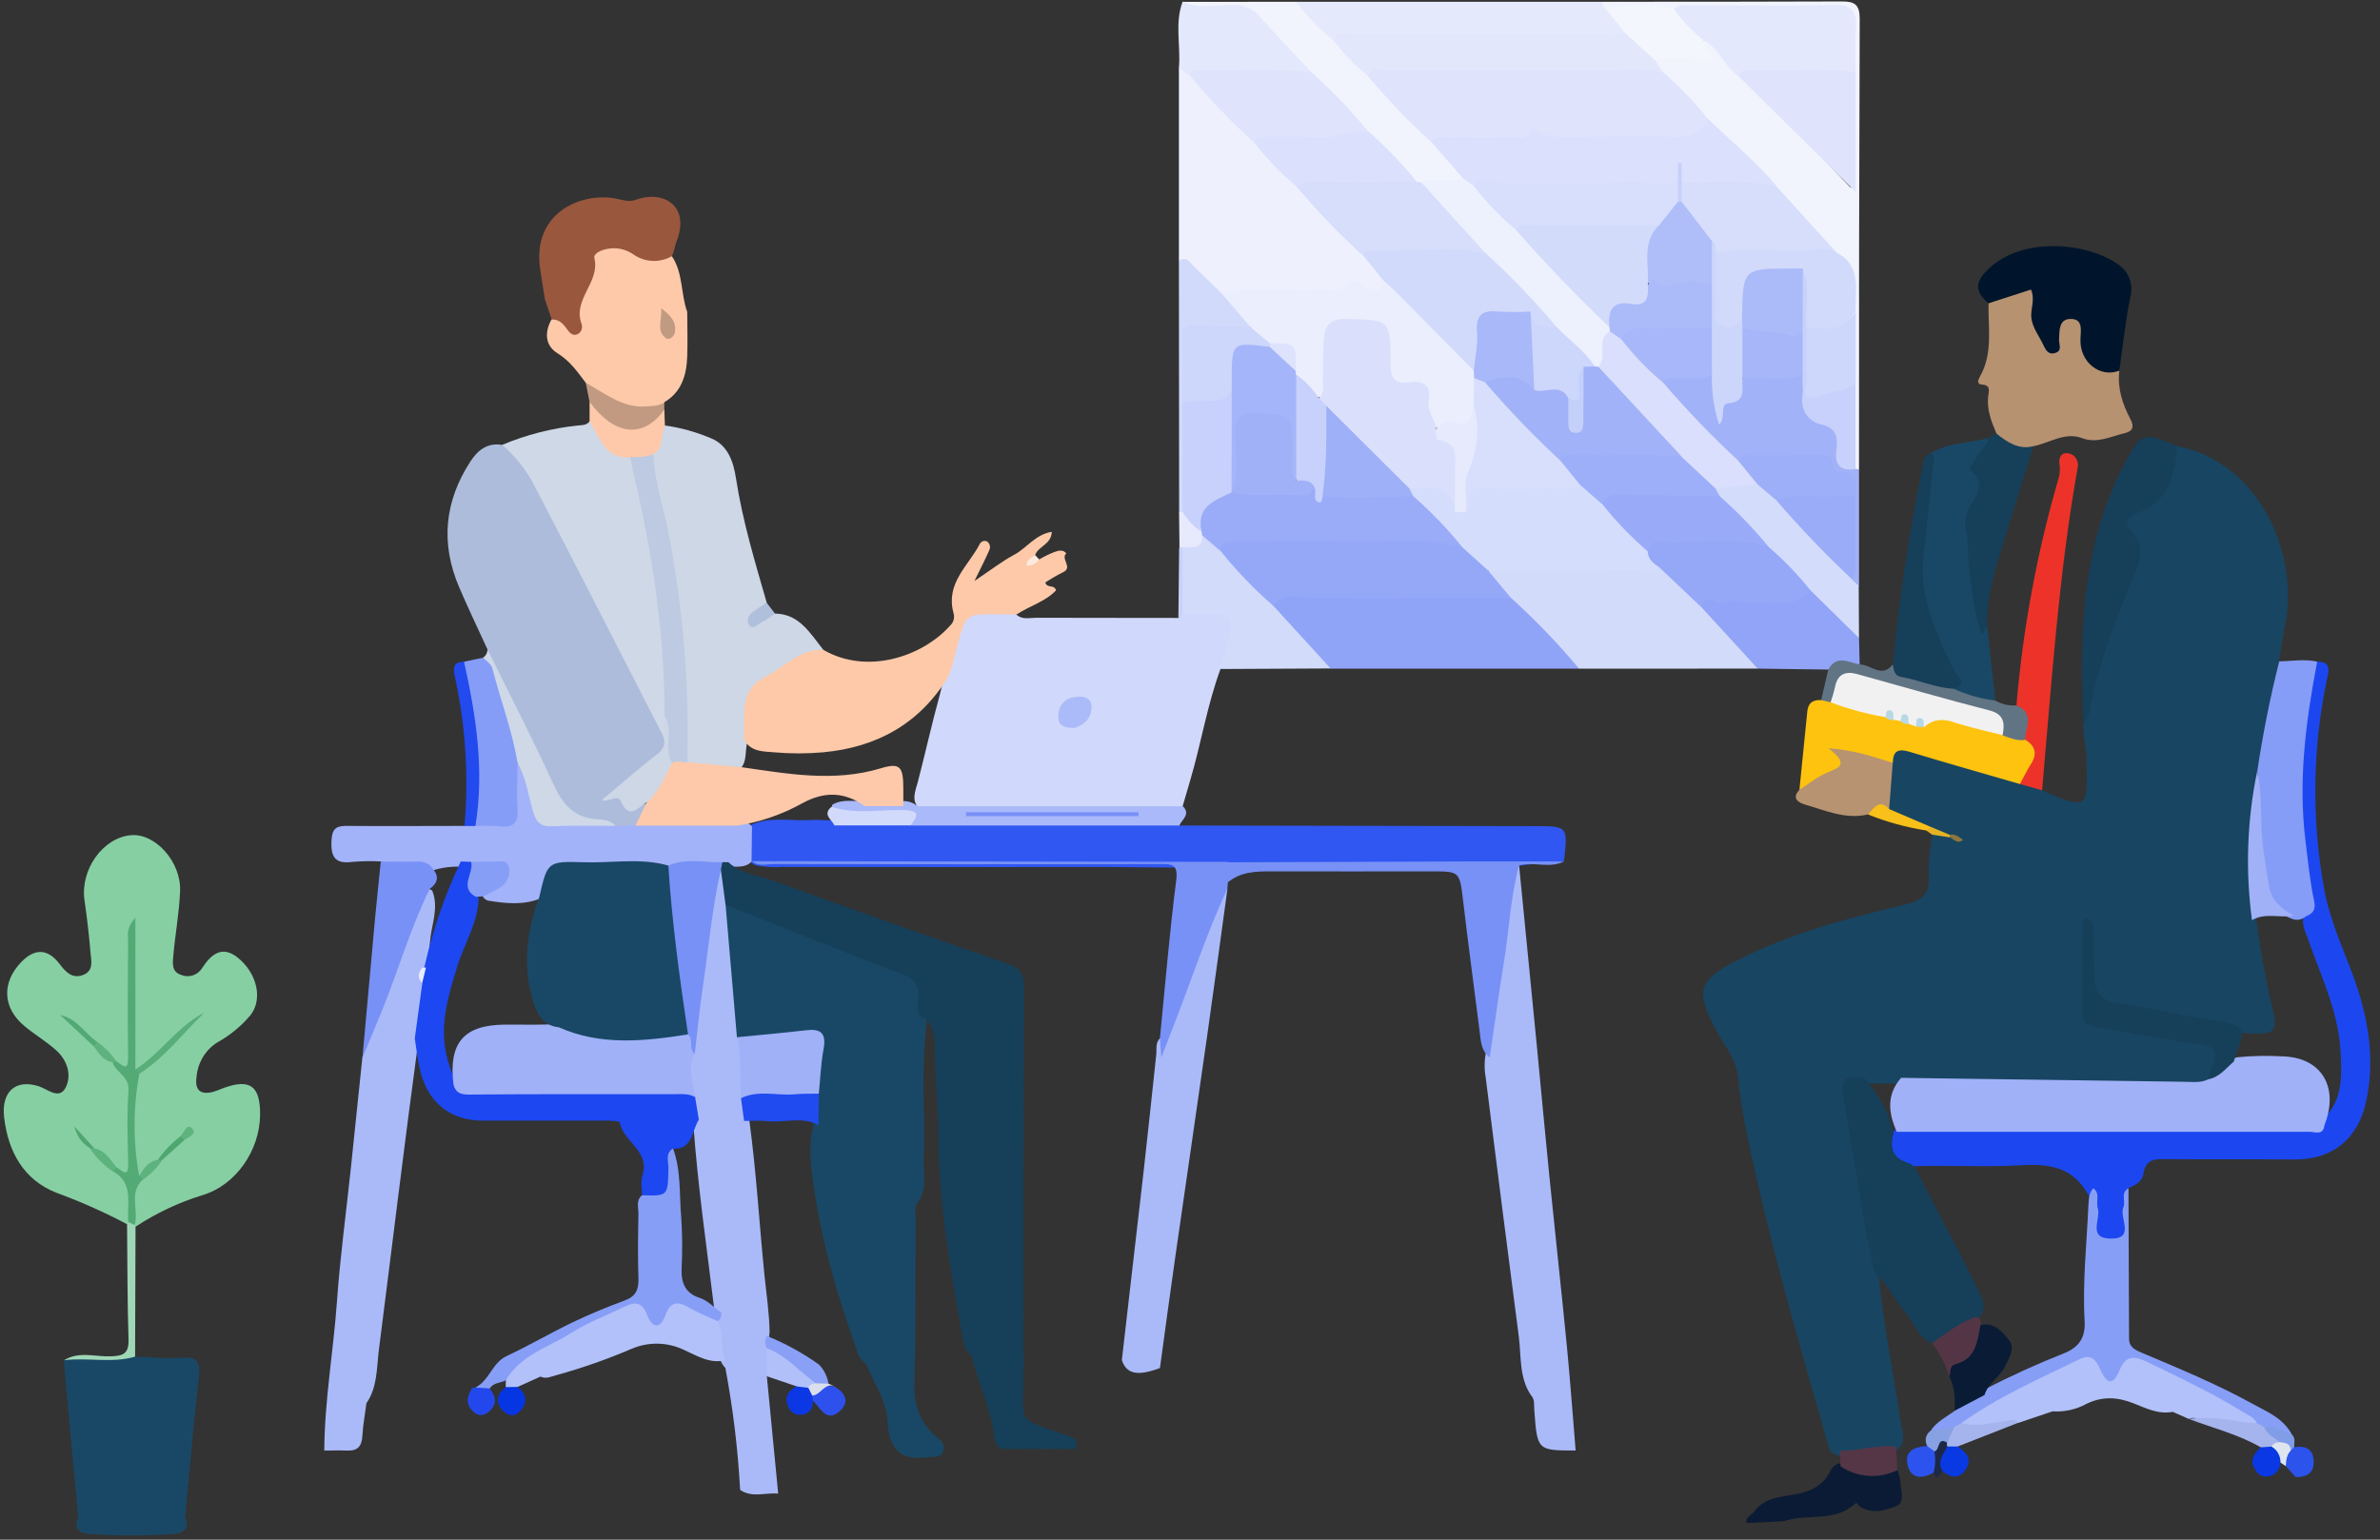 <svg width="204" height="132" viewBox="0 0 204 132" fill="none" xmlns="http://www.w3.org/2000/svg">
<rect x="0" y="0" width="204" height="132" fill="#333333" stroke="none"/>
<g clip-path="url(#clip0)">
<path d="M156.831 124.339C154.596 116.504 152.29 108.693 150.497 100.73C149.877 97.951 149.245 95.168 148.969 92.322C148.82 90.784 147.831 89.688 147.156 88.433C145.275 84.936 145.492 84.048 149.005 82.281C153.493 80.008 158.307 78.736 163.139 77.59C164.582 77.252 165.445 76.814 165.322 75.06C165.241 73.903 165.497 72.719 165.601 71.546C166.129 71.013 166.574 71.579 167.054 71.667C167.466 71.593 167.78 72.19 168.231 71.873C167.777 72.149 167.459 71.573 167.038 71.65C166.489 71.35 165.863 71.313 165.299 71.05C164.093 70.524 162.636 70.551 161.731 69.337C161.3 68.041 161.618 66.766 161.822 65.485C161.997 63.933 162.925 63.748 164.141 64.136C167.06 65.036 170.034 65.822 172.947 66.793C173.68 67.033 174.436 67.225 175.032 67.778C178.957 69.414 178.924 69.414 178.853 65.181C178.853 64.126 178.529 63.124 178.558 62.078C179.145 57.464 180.909 53.238 182.609 49.002C183.073 47.849 183.167 46.898 182.414 45.879C181.908 45.205 181.655 44.314 182.615 43.909C184.886 42.955 185.888 41.154 186.235 38.789C186.289 38.569 186.417 38.375 186.595 38.243C193.574 39.569 197.11 47.404 195.867 53.569C195.657 54.604 195.52 55.653 195.349 56.699C195.673 57.417 195.443 58.132 195.3 58.834C194.781 61.346 194.249 63.859 193.853 66.399C192.984 70.5 193.159 74.645 193.383 78.787C193.743 81.276 194.139 83.758 194.729 86.207C195.267 88.43 195.053 88.676 192.906 88.602C192.637 88.602 192.368 88.602 192.102 88.568C188.859 87.684 185.55 87.296 182.278 86.629C179.505 86.065 179.093 85.573 179.005 82.635C179.041 81.84 179.017 81.043 178.934 80.251C178.979 81.866 178.934 83.411 178.957 84.956C178.957 87.381 178.957 87.401 181.334 87.789C183.604 88.166 185.875 88.629 188.168 89.033C190.642 89.472 190.944 90.241 189.556 92.47C189.463 92.605 189.354 92.728 189.232 92.834C188.502 93.32 187.678 93.28 186.877 93.259C178.96 93.06 171.046 92.841 163.126 92.888C162.059 92.888 160.989 92.929 159.922 92.868C158.663 92.737 158.326 93.31 158.556 94.555C159.37 99.017 159.902 103.533 160.898 107.961C160.991 108.342 161.035 108.735 161.028 109.128C161.381 113.462 162.325 117.698 162.922 121.992C163.029 122.768 163.473 123.634 162.617 124.292C161.05 124.594 159.462 124.766 157.869 124.808C157.673 124.814 157.479 124.775 157.3 124.694C157.12 124.613 156.96 124.492 156.831 124.339Z" fill="#184562"/>
<path d="M10.891 104.956C8.932 103.919 6.909 103.018 4.836 102.258C2.066 101.175 0.697 98.784 0.353 95.789C0.1 93.56 1.362 92.504 3.321 93.128C4.067 93.364 5.063 94.318 5.621 93.249C6.178 92.18 5.757 90.888 4.829 90.059C3.98 89.29 2.984 88.71 2.098 87.968C0.214 86.413 0.123 84.227 1.836 82.467C2.981 81.29 4.106 81.313 5.118 82.659C5.669 83.384 6.234 83.941 7.145 83.576C8.056 83.212 7.816 82.369 7.758 81.674C7.631 80.173 7.46 78.672 7.242 77.181C6.863 74.574 8.806 71.822 11.219 71.603C13.291 71.414 15.542 73.873 15.435 76.406C15.364 78.241 15.023 80.065 14.858 81.897C14.799 82.537 14.679 83.32 15.532 83.583C15.861 83.719 16.225 83.729 16.56 83.612C16.895 83.494 17.179 83.257 17.361 82.942C18.14 81.762 19.087 81.023 20.443 82.153C22.064 83.502 22.528 85.691 21.464 87.04C20.677 87.97 19.737 88.747 18.688 89.334C18.173 89.641 17.736 90.072 17.416 90.592C17.095 91.111 16.9 91.704 16.846 92.318C16.68 93.502 17.206 93.87 18.25 93.614C18.561 93.518 18.866 93.405 19.165 93.276C21.435 92.457 22.308 93.104 22.295 95.556C22.278 98.612 20.225 101.627 17.313 102.477C15.302 103.099 13.383 104.007 11.611 105.175L11.426 104.983C11.342 103.674 10.849 102.322 11.819 101.131C12.496 100.595 13.058 99.914 13.765 99.398C14.34 98.746 14.957 98.136 15.613 97.573C15.717 97.543 15.753 97.482 15.711 97.398C15.697 97.444 15.674 97.487 15.642 97.522C15.609 97.557 15.57 97.584 15.526 97.6C14.803 98.234 14.193 98.98 13.482 99.624C12.769 99.867 12.574 101.216 11.475 100.636C11.154 97.885 11.167 95.103 11.514 92.356C13.521 90.669 15.227 88.575 17.206 87.104C16.122 87.779 15.146 88.888 14.108 89.917C13.582 90.474 13.018 90.991 12.422 91.465C12.02 91.765 11.553 92.062 11.326 91.243C11.241 87.897 11.326 84.551 11.29 81.657C11.29 84.264 11.309 87.32 11.271 90.376C11.271 90.976 11.537 92.062 10.249 91.448C9.626 90.774 8.89 90.261 8.303 89.573C7.597 89.011 6.946 88.38 6.357 87.688C6.927 88.367 7.559 88.987 8.244 89.539C8.796 90.143 9.441 90.642 9.993 91.246C11.099 91.92 11.4 92.905 11.335 94.19C11.248 96.018 11.335 97.853 11.3 99.684C11.3 100.359 11.3 101.229 10.249 100.491C9.445 99.958 8.89 99.121 8.095 98.575C7.773 98.228 7.433 97.899 7.077 97.59C7.343 97.829 7.597 98.084 7.836 98.352C8.634 98.956 9.269 99.752 10.057 100.376C11.757 101.371 11.303 103.027 11.251 104.558C11.219 104.646 11.171 104.726 11.109 104.795C11.048 104.863 10.973 104.918 10.891 104.956Z" fill="#86CFA3"/>
<path d="M87.129 52.698C87.638 53.16 88.254 52.958 88.822 52.962C92.886 52.982 96.95 52.962 101.013 52.978C101.202 52.803 101.292 52.53 101.536 52.408C101.727 52.306 101.94 52.253 102.155 52.253C103.378 52.354 105.029 51.579 105.651 53.073C106.274 54.567 105.651 56.108 104.614 57.356C103.469 60.456 102.956 63.737 102.019 66.898C101.802 67.636 101.594 68.378 101.37 69.117C100.722 69.791 99.882 69.687 99.1 69.677C93.087 69.587 87.075 69.587 81.064 69.677C80.367 69.74 79.665 69.665 78.995 69.458C77.989 68.783 78.466 67.829 78.67 67.039C79.319 64.56 79.867 62.048 80.551 59.575C80.698 59.038 80.807 58.49 80.876 57.936C81.083 56.898 81.385 55.879 81.683 54.864C82.52 52.152 84.583 51.326 87.129 52.698Z" fill="#D0D9FB"/>
<path d="M41.78 55.667C40.973 53.9 40.126 52.149 39.361 50.358C37.739 46.577 38.102 42.962 40.334 39.542C40.983 38.553 41.819 37.936 43.045 38.142C43.908 38.182 44.323 38.857 44.81 39.461C46.555 41.623 47.745 44.145 48.971 46.621C51.605 51.933 54.309 57.205 56.979 62.497C57.536 63.62 57.241 64.473 56.307 65.249C55.094 66.261 53.82 67.171 52.74 68.132C53.56 68.554 54.426 69.144 55.48 68.885C55.636 69.896 55.039 70.483 54.371 71.04C53.889 71.234 53.361 71.267 52.86 71.134C49.344 70.888 47.346 68.837 46.127 65.495C45.199 62.955 43.856 60.588 42.646 58.159C42.247 57.375 41.955 56.536 41.78 55.667Z" fill="#ADBCDB"/>
<path d="M101.088 70.773L131.514 70.827C134.394 70.827 134.394 70.827 134.056 73.825C131.666 73.98 129.295 74.432 126.895 74.392C119.695 74.27 112.491 74.361 105.291 74.348C100.974 74.446 96.661 74.307 92.344 74.324C83.911 74.355 75.508 74.324 67.088 74.324C66.329 74.379 65.567 74.336 64.818 74.196C64.615 74.128 64.432 74.007 64.286 73.845C63.832 72.773 63.738 71.714 64.422 70.692C66.115 69.97 67.889 70.422 69.612 70.301C70.26 70.253 70.886 70.375 71.525 70.317C73.711 70.284 75.897 70.27 78.083 70.317C85.079 70.28 92.078 70.449 99.074 70.29C99.787 70.277 100.511 70.23 101.088 70.773Z" fill="#3057F2"/>
<path d="M56.979 36.476C58.314 36.66 59.622 37.019 60.871 37.545C62.382 38.118 62.862 39.568 63.083 40.998C63.644 44.641 64.704 48.142 65.716 51.66C65.583 52.233 65.067 52.52 64.61 53.137C65.372 53.039 65.852 52.55 66.443 52.604C68.518 52.631 69.446 54.307 70.568 55.707C69.271 56.469 67.892 57.117 66.576 57.876C64.928 58.823 64.055 60.075 64.201 62.054C64.231 62.56 64.187 63.067 64.069 63.559C63.828 64.348 64.085 65.286 63.42 65.95C61.853 66.432 60.365 66.024 58.879 65.542C58.399 64.925 58.445 64.176 58.458 63.461C58.617 55.926 57.53 48.55 55.863 41.251C55.671 40.611 55.607 39.936 55.675 39.268C56.223 38.405 56.035 37.15 56.979 36.476Z" fill="#CDD7E6"/>
<path d="M198.615 56.726C199.912 56.726 199.588 57.613 199.422 58.375C198.199 64.301 198.137 70.423 199.241 76.375C199.724 78.908 200.801 81.242 201.686 83.633C202.964 87.1 203.597 90.628 202.838 94.318C202.16 97.627 199.919 99.435 196.675 99.404C193.062 99.374 189.449 99.404 185.833 99.377C184.86 99.377 183.926 99.242 183.712 100.666C183.618 101.29 183.024 101.63 182.44 101.843C181.964 102.909 182.275 104.032 182.249 105.128C182.23 105.988 182.041 106.548 181.13 106.588C180.219 106.629 179.557 106.332 179.395 105.276C179.242 104.302 179.622 103.253 178.947 102.355C177.65 100.065 175.659 99.758 173.314 99.897C170.148 100.082 166.97 99.876 163.794 99.991C161.816 99.512 161.378 98.521 162.41 96.855C162.588 96.756 162.779 96.683 162.977 96.639C165.51 96.44 168.046 96.554 170.583 96.551C179.106 96.531 187.63 96.551 196.153 96.551C197.013 96.551 197.885 96.639 198.699 96.247C200.862 94.699 200.746 92.322 200.616 90.062C200.418 86.662 198.91 83.627 197.82 80.477C197.603 79.856 197.262 79.252 197.457 78.544C197.816 77.853 197.917 77.048 197.739 76.284C196.662 70.465 196.689 64.483 197.82 58.675C197.953 57.957 198.021 57.228 198.615 56.726Z" fill="#1C47F0"/>
<path d="M63.44 127.733C63.247 124.222 62.825 120.728 62.175 117.277C61.995 117.1 61.855 116.883 61.766 116.643C61.422 115.581 61.396 114.464 61.302 113.361C61.347 113.008 61.322 112.649 61.231 112.306C60.582 106.973 59.804 101.658 59.424 96.295C59.279 95.555 59.17 94.808 59.1 94.056C58.915 92.737 58.623 91.422 59.071 90.096C59.629 85.309 60.286 80.538 61.043 75.782C61.127 75.256 61.098 74.615 61.815 74.467C62.528 75.391 62.515 76.511 62.619 77.603C62.81 81.378 63.3 85.125 63.592 88.889C63.881 90.526 63.99 92.193 63.916 93.857C64.078 94.613 64.186 95.381 64.241 96.154C64.828 100.501 65.081 104.889 65.518 109.253C65.684 110.913 65.943 112.562 65.966 114.235C65.873 114.762 65.91 115.305 66.073 115.813C66.183 116.579 66.229 117.331 65.729 117.992C66.047 121.345 66.371 124.698 66.702 128.053C65.612 127.942 64.471 128.441 63.44 127.733Z" fill="#AABAF9"/>
<path d="M101.049 22.351V5.852C101.597 5.632 101.873 6.091 102.226 6.357C104.049 8.255 105.877 10.149 107.711 12.04C108.888 13.302 110.091 14.536 111.298 15.767C113.221 17.791 115.17 19.815 117.136 21.815C117.713 22.53 118.55 23.039 118.803 24.02C118.741 25.255 117.966 25.4 117.113 25.032C116.806 24.866 116.465 24.781 116.119 24.785C115.773 24.79 115.434 24.884 115.131 25.059C114.544 25.397 113.863 25.238 113.221 25.248C110.367 25.299 107.513 25.113 104.662 25.309C103.121 24.752 102.45 23.086 101.049 22.351Z" fill="#EEF1FD"/>
<path d="M135.055 124.356C131.767 124.356 131.763 124.356 131.51 120.872C131.478 120.434 131.569 119.968 131.218 119.607C130.203 118.09 130.401 116.278 130.184 114.592C129.222 107.208 128.278 99.821 127.352 92.43C127.25 91.88 127.227 91.317 127.284 90.76C128.024 85.819 128.582 80.855 129.354 75.92C129.454 75.283 129.237 74.396 130.207 74.193C130.708 79.3 131.211 84.408 131.715 89.519C132.081 93.3 132.425 97.081 132.804 100.858C133.297 105.742 133.836 110.639 134.313 115.513C134.598 118.454 134.809 121.408 135.055 124.356Z" fill="#AABAF9"/>
<path d="M31.408 120.305C31.288 121.239 31.113 122.17 31.061 123.108C31.009 124.045 30.604 124.403 29.741 124.362C29.093 124.332 28.444 124.362 27.795 124.362C27.818 120.059 28.583 115.823 28.885 111.546C29.151 107.775 29.663 104.021 30.062 100.257C30.4 97.067 30.732 93.877 31.058 90.689C32.232 85.967 34.256 81.583 35.939 77.05C36.098 76.625 36.264 75.839 37.048 76.352C37.642 77.839 36.977 79.276 36.857 80.736C36.805 81.38 36.688 82.038 36.575 82.686C36.379 83.274 36.349 83.908 36.487 84.513C36.426 86.082 36.049 87.603 35.871 89.154C34.668 98.028 33.601 106.922 32.466 115.799C32.281 117.33 32.346 118.949 31.408 120.305Z" fill="#AABAF9"/>
<path d="M63.77 63.427L63.79 61.239C63.79 59.859 64.205 58.736 65.496 58.085C67.163 57.242 68.502 55.66 70.555 55.704C74.321 57.893 79.085 56.301 81.472 53.599C81.607 53.466 81.703 53.296 81.748 53.108C81.793 52.92 81.785 52.723 81.725 52.54C81.047 50.028 82.958 48.55 83.944 46.705C83.967 46.639 84.004 46.578 84.051 46.527C84.099 46.476 84.156 46.436 84.219 46.41C84.283 46.383 84.351 46.371 84.419 46.374C84.487 46.377 84.554 46.394 84.615 46.425C84.728 46.508 84.808 46.63 84.84 46.769C84.872 46.908 84.855 47.054 84.79 47.181C84.466 47.923 84.093 48.641 83.525 49.808C84.913 48.881 85.877 48.122 86.941 47.555C88.004 46.989 88.747 45.815 90.155 45.596C90.103 46.702 88.987 46.823 88.728 47.592C88.52 48.048 88.686 48.115 89.075 47.96C89.491 47.715 89.925 47.503 90.372 47.326C90.696 47.221 91.095 47.07 91.4 47.444C90.865 47.892 92.023 48.665 91.095 49.07C90.579 49.33 90.078 49.621 89.594 49.94C89.769 50.486 90.359 50.061 90.518 50.614C89.587 51.596 88.248 51.943 87.129 52.685C82.134 52.685 83.013 52.058 81.615 57.07C81.524 57.387 81.394 57.694 81.291 58.007C78.793 62.099 75.096 64.078 70.552 64.497C69.155 64.621 67.749 64.621 66.352 64.497C65.405 64.422 64.364 64.456 63.77 63.427Z" fill="#FDC9A9"/>
<path d="M6.707 130.076C6.344 126.2 5.982 122.323 5.621 118.447C5.565 117.84 5.53 117.229 5.484 116.619C7.498 116.187 9.561 116.683 11.579 116.309C12.918 116.349 14.264 116.501 15.594 116.4C16.924 116.298 17.193 116.784 17.044 118.086C16.586 122.073 16.252 126.073 15.87 130.069C16.307 131.081 15.662 131.462 14.896 131.513C12.482 131.675 10.059 131.675 7.644 131.513C6.905 131.466 6.26 131.098 6.707 130.076Z" fill="#194866"/>
<path d="M56.658 62.742C53.064 55.74 49.503 48.718 45.857 41.743C45.165 40.355 44.206 39.129 43.039 38.142C45.109 37.273 47.288 36.714 49.509 36.482C49.882 36.442 50.265 36.482 50.534 36.128C50.7 36.128 50.91 36.128 50.972 36.263C51.673 37.808 53.009 38.6 54.361 39.383C55.526 42.539 55.947 45.872 56.453 49.164C57.069 53.191 57.54 57.238 57.426 61.333C57.297 61.872 57.52 62.645 56.658 62.742Z" fill="#CED8E7"/>
<path d="M135.351 57.326H114.052C111.996 55.958 110.246 54.15 108.917 52.021C108.899 51.924 108.901 51.824 108.923 51.728C108.944 51.633 108.985 51.543 109.043 51.465C109.101 51.386 109.174 51.322 109.257 51.275C109.341 51.229 109.433 51.201 109.527 51.194C110.21 51.048 110.901 50.951 111.596 50.904C117.035 50.884 122.471 50.904 127.91 50.867C128.51 50.867 129.078 51.049 129.668 51.103C131.887 52.608 133.531 54.739 135.312 56.722C135.379 56.806 135.419 56.909 135.426 57.017C135.433 57.126 135.406 57.234 135.351 57.326Z" fill="#90A4F7"/>
<path d="M135.35 57.326C133.557 55.183 131.624 53.17 129.564 51.303C128.974 50.861 128.299 50.523 127.871 49.879C127.563 49.414 127.258 48.922 128.05 48.604C132.59 48.227 137.131 48.51 141.691 48.443C142.622 48.257 143.177 48.895 143.751 49.478C144.477 50.213 145.191 50.965 145.914 51.707C147.156 53.056 148.47 54.352 149.718 55.704C150.14 56.163 150.759 56.527 150.659 57.323L135.35 57.326Z" fill="#D3DBFB"/>
<path d="M64.454 70.858L64.419 73.866C63.89 74.429 63.199 74.264 62.554 74.322C62.272 74.322 62.002 74.227 61.724 74.224C60.248 74.436 58.756 74.298 57.277 74.456C54.64 74.254 51.994 74.456 49.357 74.338C47.998 74.284 47.028 74.601 46.804 76.177C46.737 76.51 46.563 76.811 46.311 77.03C44.823 77.63 43.308 77.451 41.797 77.209C41.368 77.01 41.21 76.74 41.621 76.355C41.975 76.018 42.465 75.863 42.76 75.462C43.185 74.881 43.165 74.426 42.351 74.325C41.715 74.284 41.078 74.278 40.441 74.308C40.117 74.308 39.792 74.308 39.468 74.308C38.639 74.272 37.81 74.386 37.019 74.645C35.615 74.038 33.99 74.75 32.634 73.853C31.829 73.814 31.022 73.827 30.218 73.89C28.788 74.085 28.33 73.552 28.415 72.045C28.473 70.922 28.937 70.797 29.813 70.807C33.147 70.837 36.484 70.807 39.818 70.807C40.097 70.544 40.454 70.388 40.83 70.365C43.772 70.244 43.769 70.244 43.869 67.202C43.889 66.601 43.869 65.981 44.245 65.461C45.361 65.404 45.267 66.436 45.478 67.07C46.477 70.106 46.451 70.072 49.587 70.355C50.652 70.403 51.711 70.554 52.749 70.804L54.462 70.757C55.276 70.207 56.197 70.284 57.102 70.288C59.074 70.288 61.049 70.257 63.024 70.288C63.537 70.406 64.085 70.372 64.454 70.858Z" fill="#A3B3F9"/>
<path d="M57.588 21.963C58.561 23.4 58.344 25.184 58.905 26.742C58.905 28.014 58.954 29.288 58.905 30.56C58.85 32.175 58.412 33.616 56.943 34.483C56.599 35.231 55.928 35.251 55.282 35.238C53.258 35.191 51.491 34.533 50.203 32.813C49.496 31.875 48.848 30.941 47.79 30.29C46.733 29.639 46.649 28.519 47.268 27.396C48.037 26.722 48.491 27.798 49.373 27.764C48.958 25.835 50.304 24.368 50.557 22.563C50.748 21.214 51.925 20.519 53.414 21.062C54.766 21.536 56.167 21.838 57.588 21.963Z" fill="#FDC9A9"/>
<path d="M137.338 0.151C144.188 0.151 151.038 0.151 157.885 0.124C158.958 0.124 159.406 0.377 159.403 1.608C159.355 14.496 159.336 27.384 159.344 40.27C159.246 40.295 159.142 40.285 159.05 40.24C158.958 40.195 158.883 40.119 158.838 40.024C158.251 37.663 158.689 35.234 158.569 32.84C158.524 30.934 158.569 29.025 158.598 27.106C158.543 25.342 159.062 23.426 157.385 22.087C155.65 20.064 153.601 18.327 151.946 16.205C150.292 14.084 148.019 12.515 146.251 10.472C144.973 9.092 143.656 7.773 142.359 6.401C142.067 6.04 141.71 5.709 141.808 5.163C143.105 4.087 144.581 4.913 145.979 4.694C146.189 4.306 145.703 3.837 146.082 3.46C147.055 3.369 147.435 4.202 147.96 4.772C148.434 5.288 148.794 5.912 149.368 6.33C152.287 9.554 155.332 12.623 158.654 16.111C158.634 12.421 158.673 9.119 158.611 5.814C158.549 4.81 158.537 3.804 158.576 2.799C158.615 1.507 158.034 0.998 156.828 1.004C152.426 1.041 148.025 0.927 143.624 1.075C141.678 0.947 139.706 0.971 137.747 0.994C137.293 0.853 137.069 0.616 137.338 0.151Z" fill="#F1F3FD"/>
<path d="M181.656 31.774C181.48 33.268 181.918 34.627 182.59 35.899C182.995 36.668 182.768 36.988 182.035 37.16C180.858 37.437 179.735 38.041 178.467 37.562C176.982 37.005 175.688 37.977 174.306 38.253C172.957 38.955 172.072 38.654 171.131 37.177C170.696 36.165 170.281 35.133 170.417 33.956C170.46 33.595 170.67 33.019 169.921 32.975C169.376 32.941 169.561 32.546 169.723 32.26C170.836 30.283 170.404 28.118 170.447 26.01C171.277 24.819 172.6 24.823 173.781 24.661C174.754 24.529 174.679 25.467 174.585 26.104C174.374 27.514 174.854 28.59 175.808 29.541C176.307 29.123 176.132 28.55 176.285 28.098C176.525 27.45 176.933 27.062 177.618 27.116C177.769 27.119 177.918 27.153 178.056 27.217C178.193 27.282 178.317 27.375 178.419 27.491C178.521 27.607 178.599 27.743 178.649 27.892C178.699 28.04 178.718 28.197 178.707 28.354C178.636 30.506 179.719 31.518 181.656 31.774Z" fill="#B79271"/>
<path d="M181.656 31.774C179.995 32.428 178.25 31.049 178.325 29.076C178.357 28.27 178.555 27.322 177.465 27.346C176.469 27.346 176.521 28.358 176.492 29.133C176.473 29.528 176.794 30.061 176.168 30.26C175.542 30.459 175.325 29.96 175.111 29.508C174.754 28.766 174.219 28.105 174.115 27.248C174.024 26.486 174.465 25.72 174.086 24.826L170.45 26C169.084 24.897 169.396 24 170.596 22.914C173.463 20.317 178.895 20.742 181.623 22.715C182.047 23.011 182.37 23.44 182.545 23.94C182.72 24.439 182.738 24.983 182.596 25.494C182.174 27.568 181.96 29.683 181.656 31.774Z" fill="#00152B"/>
<path d="M165.52 38.836C167.031 37.932 168.763 37.993 170.385 37.578C170.488 37.711 170.541 37.877 170.534 38.047C170.528 38.217 170.462 38.379 170.349 38.502C169.7 39.396 169.253 40.286 169.934 41.393C169.998 41.519 170.028 41.661 170.021 41.803C170.013 41.946 169.969 42.084 169.892 42.202C168.157 44.87 169.243 47.71 169.48 50.472C169.571 51.551 169.435 52.779 170.326 53.663L171.027 60.054C169.623 60.56 168.432 60.132 167.359 59.164C167.414 58.041 166.889 57.106 166.386 56.182C164.647 52.986 164.025 49.261 164.628 45.642C164.988 43.389 165.014 41.079 165.52 38.836Z" fill="#194866"/>
<path d="M198.615 56.725C197.642 61.812 196.97 66.918 197.616 72.119C197.826 73.825 197.992 75.549 198.352 77.225C198.534 78.072 198.203 78.318 197.625 78.574C197.48 78.702 197.305 78.79 197.119 78.831C196.932 78.872 196.738 78.863 196.555 78.807C194.992 78.291 194.21 77.077 193.934 75.481C193.464 72.783 193.185 70.048 193.477 67.296C193.576 66.918 193.576 66.52 193.477 66.142C193.951 62.963 194.58 59.811 195.362 56.698C196.442 56.688 197.531 56.476 198.615 56.725Z" fill="#869DF7"/>
<path d="M173.138 67.219C169.989 66.305 166.833 65.414 163.697 64.46C162.776 64.183 162.257 64.298 162.244 65.401C160.811 65.799 159.565 64.831 158.193 64.793C158.109 66.058 156.458 67.276 154.236 67.711C154.46 65.471 154.69 63.232 154.911 60.992C154.989 60.223 155.433 59.981 156.114 60.018C156.315 59.866 156.562 59.797 156.808 59.825C158.333 60.274 159.873 60.672 161.414 61.063C161.696 61.144 161.975 61.252 162.267 61.32C162.474 61.364 162.679 61.42 162.88 61.488C163.136 61.583 163.392 61.684 163.652 61.768C163.904 61.862 164.167 61.92 164.433 61.94C164.649 61.933 164.86 61.877 165.053 61.775C165.475 61.531 165.943 61.387 166.425 61.353C166.906 61.319 167.389 61.397 167.839 61.579C169.107 62.011 170.434 62.254 171.705 62.635C172.354 62.8 172.98 62.972 173.605 63.164C175.208 64.345 175.016 65.896 173.138 67.219Z" fill="#FEC30E"/>
<path d="M57.589 21.963C57.067 22.26 56.475 22.4 55.882 22.365C55.288 22.331 54.715 22.123 54.228 21.767C53.584 21.343 52.808 21.19 52.059 21.339C51.556 21.416 50.852 21.727 50.946 22.125C51.455 24.216 49.055 25.652 49.85 27.774C49.908 27.934 49.907 28.112 49.847 28.272C49.787 28.431 49.673 28.563 49.526 28.641C49.075 28.86 48.806 28.499 48.588 28.202C48.264 27.737 47.891 27.356 47.291 27.396C47.099 26.827 46.905 26.257 46.71 25.686C46.571 24.806 46.425 23.925 46.295 23.042C45.608 18.34 49.672 16.448 52.782 17.021C53.359 17.126 53.878 17.359 54.507 17.123C56.917 16.266 59.181 17.683 57.987 20.711C57.828 21.099 57.799 21.568 57.589 21.963Z" fill="#99573E"/>
<path d="M137.338 0.152C137.324 0.285 137.347 0.42 137.405 0.539C137.462 0.659 137.552 0.759 137.663 0.827C138.538 1.232 139.255 1.778 139.369 2.871C138.873 3.616 138.114 3.373 137.445 3.373C130.349 3.373 123.256 3.353 116.16 3.373C115.511 3.373 114.862 3.326 114.259 3.626C112.829 2.837 111.531 1.92 111.097 0.152H137.338Z" fill="#E5E9FC"/>
<path d="M186.598 38.226C186.42 40.779 185.875 43.093 183.144 44.007C182.294 44.29 181.999 44.772 182.703 45.558C183.715 46.688 183.588 47.764 182.992 49.184C181.425 52.911 179.92 56.688 179.158 60.715C179.092 61.217 178.884 61.686 178.561 62.065C178.237 54.665 178.415 47.343 181.714 40.513C181.808 40.314 181.908 40.118 182.012 39.922C183.524 37.059 183.64 37.015 186.598 38.226Z" fill="#163F59"/>
<path d="M159.053 40.192C159.151 40.206 159.249 40.226 159.345 40.253V50.236C158.696 50.327 158.595 49.899 158.563 49.376C158.638 47.262 158.563 45.14 158.615 43.025C158.676 42.034 158.482 41.484 157.548 40.681C154.759 38.287 151.817 39.7 148.934 39.67C147.792 39.386 147.228 38.347 146.459 37.592C145.317 36.482 144.214 35.325 143.141 34.145C142.719 33.676 142.123 33.224 142.538 32.415C143.835 31.666 145.262 32.044 146.634 31.983C147.493 32.749 147.03 33.889 147.412 34.772C148.385 34.209 148.943 33.201 149.514 32.206C151.136 31.798 152.803 31.936 154.454 32C154.979 33.926 155.339 35.946 157.512 36.779C157.859 36.914 157.892 37.572 157.862 38.014C157.788 39.029 158.278 39.686 159.053 40.192Z" fill="#A2B2F8"/>
<path d="M111.1 0.152C112.044 1.411 113.133 2.543 114.343 3.525C115.676 4.132 116.393 5.468 117.47 6.375C119.286 8.294 121.125 10.19 122.967 12.082C123.785 13.178 125.111 13.832 125.53 15.272C125.345 16.065 124.728 15.869 124.232 15.846C123.435 15.801 122.635 15.827 121.842 15.923C121.691 15.908 121.543 15.868 121.404 15.805C119.828 14.49 118.53 12.871 117.052 11.451C115.394 9.707 113.74 7.964 112.034 6.274C110.889 5.083 109.666 3.967 108.616 2.699C107.5 1.35 106.216 0.709 104.503 0.915C103.805 0.996 103.1 0.987 102.405 0.888C101.977 0.83 101.364 0.938 101.383 0.159L111.1 0.152Z" fill="#F2F4FD"/>
<path d="M179.424 101.873C180.047 102.312 179.632 103.006 179.807 103.559C180.105 104.467 178.905 106.143 180.874 106.19C183.092 106.244 181.604 104.386 182.006 103.492C182.23 102.996 181.73 102.261 182.44 101.873C182.458 106.163 182.474 110.454 182.489 114.747C182.489 115.509 183.021 115.738 183.605 115.985C186.799 117.334 190.001 118.659 193.049 120.339C194.311 121.03 195.715 121.58 196.458 123.01C195.615 123.435 194.918 122.673 194.12 122.703C193.809 122.612 193.517 122.463 193.257 122.265C190.318 120.147 187.062 118.666 183.819 117.155C182.956 116.754 182.444 117.047 181.921 117.799C181.033 119.084 180.686 119.108 179.81 117.799C179.161 116.811 178.458 116.821 177.605 117.27C174.485 118.919 171.251 120.332 168.293 122.305C168.02 122.494 167.723 122.643 167.411 122.747C166.762 122.835 166.114 123.297 165.465 122.696C165.974 121.887 166.808 121.499 167.534 120.966C168.147 119.954 169.204 119.617 170.129 119.115C172.348 117.962 174.621 116.927 176.94 116.012C178.266 115.469 178.762 114.629 178.681 113.209C178.493 109.907 178.866 106.618 179.006 103.323C179.048 102.784 179.048 102.271 179.424 101.873Z" fill="#879EF7"/>
<path d="M109.157 51.953L114.051 57.309L104.613 57.356C104.892 56.247 105.262 55.171 105.46 54.031C105.635 53.019 105.294 52.682 104.422 52.655C103.407 52.638 102.388 52.655 101.373 52.655C101.029 50.894 101.308 49.113 101.211 47.346C101.328 46.361 102.392 46.536 102.833 45.933C103.835 45.595 104.166 46.574 104.779 47.015C106.183 48.719 107.99 50.02 109.157 51.953Z" fill="#D3DBFB"/>
<path d="M150.659 57.323L145.765 51.98C145.356 51.1 146.144 50.87 146.53 50.968C148.801 51.535 151.107 50.921 153.383 51.242C153.983 51.326 154.437 50.52 155.102 50.429C156.996 51.336 158.248 52.935 159.345 54.702L159.4 56.965C158.54 57.326 157.59 57.08 156.724 57.404L150.659 57.323Z" fill="#91A4F7"/>
<path d="M173.138 67.219C173.443 66.659 173.716 66.079 174.063 65.532C174.656 64.625 174.458 63.95 173.589 63.417C173.119 62.49 173.524 61.323 172.84 60.453C173.391 53.936 174.579 47.495 176.385 41.228C176.536 40.815 176.592 40.37 176.547 39.93C176.414 39.282 176.651 38.807 177.173 38.854C177.319 38.859 177.463 38.899 177.592 38.97C177.722 39.041 177.834 39.142 177.921 39.264C178.008 39.387 178.068 39.528 178.095 39.678C178.122 39.828 178.116 39.982 178.078 40.129C176.456 49.262 175.856 58.52 175.036 67.751L173.138 67.219Z" fill="#ED3329"/>
<path d="M130.206 74.193C129.47 76.891 129.36 79.721 128.909 82.483C128.458 85.245 128.098 87.93 127.693 90.655C126.94 90.095 126.927 89.218 126.824 88.402C126.35 84.635 125.834 80.874 125.396 77.1C125.118 74.739 125.072 74.709 122.825 74.705C118.2 74.705 113.575 74.722 108.946 74.705C107.649 74.705 106.381 74.732 105.294 75.613C104.782 75.059 104.811 74.493 105.249 73.926C111.991 73.899 118.733 73.876 125.474 73.856C128.332 73.856 131.189 73.856 134.046 73.856C132.82 74.49 131.471 73.842 130.206 74.193Z" fill="#7891F6"/>
<path d="M101.37 0.131C102.804 0.839 104.318 0.367 105.794 0.434C106.192 0.422 106.588 0.498 106.956 0.658C107.324 0.818 107.654 1.058 107.925 1.362C109.384 2.998 110.899 4.583 112.394 6.188C111.94 6.664 111.382 6.408 110.863 6.414C107.915 6.465 104.964 6.229 102.019 6.526L101.046 5.851C101.224 3.949 100.666 2.003 101.37 0.131Z" fill="#E3E8FC"/>
<path d="M170.343 53.664L169.872 54.439C169.204 52.686 169.091 50.874 168.818 49.117C168.634 47.927 168.796 46.692 168.494 45.485C168.355 44.823 168.457 44.131 168.779 43.542C169.272 42.53 170.365 41.566 168.951 40.379C168.627 40.095 169.198 39.731 169.315 39.387C169.551 38.696 170.349 38.375 170.408 37.579L171.128 37.178C172.068 37.916 173.028 38.584 174.303 38.25C173.362 41.266 172.412 44.274 171.491 47.289C170.845 49.364 170.281 51.455 170.343 53.664Z" fill="#163F59"/>
<path d="M159.344 54.702L155.186 50.614C153.613 49.815 152.699 48.253 151.408 47.12C150.033 45.622 148.563 44.219 147.192 42.698C147.087 42.584 147.015 42.442 146.982 42.288C146.949 42.135 146.956 41.974 147.003 41.825C148.158 41.086 149.439 41.406 150.678 41.362C151.47 41.528 151.891 42.216 152.449 42.712C154.181 44.543 155.949 46.337 157.684 48.165C158.089 48.597 158.605 48.958 158.696 49.629L159.318 50.233L159.344 54.702Z" fill="#D4DCFC"/>
<path d="M165.52 38.837C165.912 39.127 165.753 39.481 165.708 39.886C165.41 42.48 165.176 45.083 164.881 47.68C164.469 51.35 166.039 54.426 167.524 57.545C167.716 57.94 168.747 58.635 167.459 59.056C165.624 59.731 164.034 58.767 162.416 58.159C161.946 57.984 162.114 57.397 162.244 56.962C162.774 51.449 163.589 45.969 164.686 40.547C164.806 39.95 164.774 39.157 165.52 38.837Z" fill="#163F59"/>
<path d="M32.638 73.863C33.649 73.863 34.661 73.9 35.667 73.863C36.315 73.832 36.808 73.994 37.162 74.564C37.687 75.239 37.438 75.762 36.838 76.204C35.145 79.637 34.097 83.344 32.65 86.878C32.128 88.157 31.593 89.428 31.064 90.703C31.428 86.698 31.79 82.697 32.151 78.699C32.303 77.077 32.478 75.472 32.638 73.863Z" fill="#7891F6"/>
<path d="M44.362 65.417C44.362 66.692 44.275 67.97 44.362 69.238C44.45 70.507 44.057 70.989 42.838 70.84C42.146 70.794 41.452 70.786 40.759 70.817C40.636 70.669 40.545 70.496 40.492 70.308C40.439 70.121 40.425 69.924 40.451 69.731C40.937 65.879 40.298 62.112 39.679 58.338C39.591 57.801 39.429 57.245 39.779 56.729L41.401 56.392C41.952 56.452 42.231 56.837 42.435 57.319C43.379 59.528 43.94 61.869 44.592 64.176C44.672 64.384 44.693 64.612 44.652 64.832C44.611 65.052 44.511 65.255 44.362 65.417Z" fill="#869DF7"/>
<path d="M154.237 67.711C155.012 67.215 155.741 66.611 156.572 66.254C157.545 65.829 158.618 65.62 156.721 64.143C158.972 64.315 160.613 64.895 162.235 65.401C162.131 66.723 162.028 68.046 161.926 69.37C161.343 69.623 160.678 69.532 160.104 69.826C158.21 70.274 156.478 69.488 154.726 68.983C154.344 68.864 153.455 68.531 154.237 67.711Z" fill="#B79371"/>
<path d="M101.088 70.773H78.034C77.739 69.991 77.1 69.957 76.429 69.957C75.132 69.957 73.834 70.035 72.556 69.907C72.073 69.859 71.116 70.19 71.334 68.996C72.216 68.463 73.186 68.743 74.116 68.659C75.177 68.659 76.234 68.635 77.292 68.686C77.785 68.643 78.276 68.8 78.66 69.124H101.396C102.074 69.826 101.312 70.247 101.088 70.773Z" fill="#A9B9F9"/>
<path d="M162.62 126.029C162.752 126.326 162.841 126.642 162.883 126.967C162.883 127.709 163.344 128.768 162.559 129.108C161.586 129.526 160.405 129.847 159.345 129.108C159.241 129.031 159.212 128.741 159.02 128.909C157.236 130.558 154.895 129.725 152.9 130.417L149.693 130.575C149.631 130.032 150.059 129.924 150.299 129.668C151.061 128.548 152.287 128.366 153.419 128.194C154.934 127.965 156.221 127.54 156.948 126.005C157.031 125.861 157.144 125.736 157.277 125.641C157.411 125.545 157.563 125.481 157.723 125.452C159.315 126.093 160.973 125.955 162.62 126.029Z" fill="#0B1B35"/>
<path d="M44.362 65.418C43.918 62.662 42.909 60.065 42.225 57.377C42.105 56.905 41.709 56.686 41.404 56.382C41.522 56.307 41.618 56.202 41.684 56.077C41.75 55.951 41.783 55.81 41.781 55.667C43.662 59.488 45.624 63.273 47.388 67.134C48.189 68.898 49.14 70.089 51.128 70.231C51.644 70.268 52.321 70.288 52.749 70.804C50.933 70.804 49.11 70.75 47.294 70.838C46.36 70.881 45.968 70.5 45.708 69.63C45.287 68.231 45.118 66.719 44.362 65.418Z" fill="#CED8E7"/>
<path d="M101.049 22.35C101.723 21.905 102.002 22.539 102.372 22.887C103.121 23.598 103.861 24.323 104.607 25.045C105.703 25.871 107.072 26.458 107.201 28.158C105.904 28.62 104.565 28.222 103.248 28.253C102.109 28.279 101.727 28.732 101.762 29.848C101.814 31.568 101.73 33.288 101.843 35.011C101.895 37.332 101.873 39.646 101.866 41.963C101.918 42.57 101.817 43.18 101.571 43.733C101.549 43.78 101.519 43.821 101.481 43.853C101.443 43.886 101.399 43.911 101.352 43.925C101.304 43.939 101.254 43.942 101.206 43.935C101.157 43.927 101.11 43.909 101.068 43.882C101.062 36.705 101.055 29.527 101.049 22.35Z" fill="#D1DAFB"/>
<path d="M162.235 56.962C162.351 57.417 162.309 57.919 162.98 58.037C164.485 58.3 165.899 58.972 167.45 59.049C168.585 59.566 169.787 59.907 171.017 60.061C171.566 60.377 172.191 60.522 172.817 60.476C174.423 61.093 173.628 62.368 173.567 63.441C172.879 63.528 172.269 63.269 171.621 63.032C171.17 61.842 170.284 61.326 169.114 61.009C166.195 60.186 163.208 59.471 160.289 58.553C158.946 58.135 157.859 58.105 157.37 59.788C157.308 60.004 157.091 60.125 156.893 60.209L156.098 60.017L156.711 57.403C157.425 56.101 158.443 56.783 159.384 56.965C160.347 56.948 161.297 58.193 162.235 56.962Z" fill="#617484"/>
<path d="M54.06 39.211C51.89 39.414 51.403 37.525 50.534 36.132C50.534 35.569 50.534 35.006 50.534 34.446C50.836 34.388 51.027 34.584 51.228 34.766C53.476 36.79 54.309 36.857 56.625 35.147C56.674 35.119 56.729 35.103 56.785 35.099C56.841 35.096 56.897 35.105 56.95 35.127C56.95 35.579 56.979 36.031 56.995 36.476C56.563 37.238 56.995 38.378 56.022 38.904C55.448 39.663 54.796 39.724 54.06 39.211Z" fill="#FDC9AA"/>
<path d="M39.776 56.73C40.808 61.374 41.534 66.038 40.749 70.817H39.812C40.186 66.497 39.902 62.142 38.969 57.913C38.8 57.121 38.969 56.736 39.776 56.73Z" fill="#224AEF"/>
<path d="M56.933 35.123C55.153 37.632 52.668 37.369 50.531 34.448C50.421 33.905 50.314 33.362 50.206 32.819C51.857 33.71 53.356 35.002 55.396 34.843C55.934 34.799 56.473 34.816 56.946 34.506C56.94 34.695 56.936 34.91 56.933 35.123Z" fill="#C29A82"/>
<path d="M11.579 116.309C9.571 116.902 7.508 116.359 5.484 116.619C6.782 115.816 8.173 116.339 9.513 116.282C10.563 116.245 11.056 116.059 11.018 114.811C10.911 111.523 10.923 108.234 10.891 104.946L10.988 104.757C11.095 104.737 11.205 104.751 11.304 104.796C11.403 104.842 11.486 104.918 11.543 105.013C11.572 105.066 11.597 105.122 11.617 105.179L11.579 116.309Z" fill="#9FD7B6"/>
<path d="M196.756 126.629L195.916 125.682C195.803 125.477 195.754 125.239 195.777 125.004C195.8 124.768 195.895 124.546 196.046 124.37C196.118 124.278 196.209 124.204 196.311 124.153C196.414 124.101 196.526 124.072 196.639 124.07C197.541 123.941 198.261 124.15 198.316 125.25C198.371 126.35 197.658 126.65 196.756 126.629Z" fill="#2C53EC"/>
<path d="M160.113 69.826C160.629 69.273 161.086 68.45 161.939 69.37L165.507 70.898C165.533 71.236 165.423 71.36 165.105 71.198C163.397 70.934 161.723 70.474 160.113 69.826Z" fill="#F8C018"/>
<path d="M101.062 43.882C101.166 43.882 101.266 43.882 101.386 43.882C102.174 44.115 102.612 44.762 103.063 45.396C103.093 45.468 103.108 45.546 103.108 45.624C103.108 45.702 103.093 45.78 103.063 45.852C103.096 47.201 102.126 46.863 101.393 46.924C101.299 47.072 101.198 47.076 101.098 46.924L101.062 43.882Z" fill="#E6EAFC"/>
<path d="M66.43 52.605C66.046 52.895 65.643 53.157 65.223 53.387C64.899 53.539 64.49 54.102 64.172 53.505C63.955 53.09 64.218 52.652 64.63 52.385C65.042 52.119 65.347 51.903 65.703 51.66L66.43 52.605Z" fill="#B0BFDC"/>
<path d="M196.639 124.083L196.338 124.373C195.949 124.225 195.589 124.009 195.199 123.854C194.645 123.489 193.925 123.26 194.051 122.339C194.95 122.167 195.657 122.744 196.451 122.987C196.782 123.304 196.636 123.708 196.639 124.083Z" fill="#819DE7"/>
<path d="M101.069 46.944C101.167 46.938 101.265 46.938 101.364 46.944V52.655L101.004 52.992C101.03 50.973 101.051 48.957 101.069 46.944Z" fill="#C7D2FB"/>
<path d="M165.111 71.198C165.248 71.1 165.381 70.999 165.513 70.897L167.119 71.572C167.249 71.616 167.294 71.663 167.252 71.714C167.237 71.736 167.218 71.754 167.195 71.767C167.173 71.781 167.148 71.789 167.122 71.791L165.601 71.555L165.111 71.198Z" fill="#E3B323"/>
<path d="M89.075 47.959C88.948 48.132 88.784 48.271 88.595 48.364C88.407 48.458 88.2 48.504 87.992 48.499C87.992 47.959 88.403 47.825 88.728 47.592L89.075 47.959Z" fill="#FDEBDF"/>
<path d="M199.241 96.46C199.13 97.381 198.433 97.033 197.979 97.033C186.18 97.033 174.381 97.033 162.581 97.033C161.852 95.414 161.686 93.849 162.954 92.406C171.022 92.514 179.09 92.626 187.159 92.743C187.85 92.743 188.554 92.865 189.219 92.561C189.975 91.792 190.646 90.905 191.758 90.645C193.035 90.517 194.318 90.49 195.598 90.564C198.965 90.625 200.522 93.175 199.241 96.46Z" fill="#A0B1F8"/>
<path d="M162.293 97.205C161.968 98.386 162.241 99.269 163.457 99.667C163.995 99.789 164.239 100.234 164.466 100.679C166.113 103.957 167.884 107.165 169.499 110.46C169.885 111.253 170.372 112.069 169.652 112.946C168.329 113.722 167.187 114.862 165.614 115.148C164.407 114.713 164.102 113.418 163.344 112.558C162.371 111.469 161.793 110.066 160.678 109.101C159.513 104.21 158.997 99.198 158.024 94.278C157.651 92.382 158.3 92.166 159.74 92.382C160.989 93.765 161.942 95.313 162.293 97.205Z" fill="#163F59"/>
<path d="M192.151 88.412C192.238 89.367 191.677 90.139 191.47 91.009C190.772 91.6 190.205 92.399 189.219 92.537C190.266 89.701 190.26 89.755 187.273 89.33C184.623 88.949 181.996 88.429 179.356 87.981C178.688 87.866 178.487 87.411 178.487 86.78C178.487 84.372 178.487 81.964 178.487 79.555C178.487 79.242 178.415 78.78 178.86 78.77C179.304 78.76 179.43 79.215 179.44 79.613C179.476 81.067 179.44 82.527 179.531 83.977C179.606 85.141 180.199 85.809 181.425 86.001C184.493 86.483 187.536 87.114 190.597 87.647C191.217 87.751 191.775 87.859 192.151 88.412Z" fill="#163F59"/>
<path d="M196.64 78.496C195.446 78.739 194.175 78.21 193.027 78.888C192.454 74.644 192.603 70.329 193.468 66.139C193.996 68.355 193.656 70.641 194.006 72.884C194.165 73.916 194.311 74.962 194.489 75.994C194.7 77.235 195.595 77.963 196.64 78.496Z" fill="#A0B1F8"/>
<path d="M157.759 125.709C157.743 125.267 157.723 124.825 157.704 124.387C159.325 124.387 160.898 123.847 162.526 124.019C162.559 124.694 162.591 125.368 162.62 126.043C161.849 126.42 160.999 126.587 160.148 126.528C159.298 126.47 158.476 126.188 157.759 125.709Z" fill="#543647"/>
<path d="M167.122 71.778C167.127 71.705 167.127 71.632 167.122 71.559C167.583 71.478 167.913 71.738 168.26 72.007C167.777 72.399 167.476 71.954 167.122 71.778Z" fill="#8C763D"/>
<path d="M63.164 88.925C62.839 85.139 62.515 81.352 62.191 77.566C62.804 77.279 63.342 77.586 63.89 77.795C68.416 79.547 72.934 81.315 77.444 83.1C78.524 83.525 79.195 84.156 79.114 85.418C79.066 86.213 79.439 86.935 79.439 87.721C78.897 91.657 79.328 95.617 79.169 99.563C79.121 100.75 79.513 102.028 78.65 103.094C78.372 103.495 78.482 103.961 78.479 104.399C78.453 109.104 78.518 113.813 78.372 118.518C78.317 120.42 78.806 121.89 80.165 123.105C80.516 123.418 81.025 123.722 80.869 124.329C80.681 125.071 79.98 124.858 79.513 124.926C77.217 125.263 76.208 124.251 76.079 121.853C75.984 120.035 74.888 118.555 74.236 116.922C73.875 116.671 73.608 116.296 73.481 115.863C71.603 110.649 70.091 105.334 69.511 99.779C69.409 98.886 69.434 97.983 69.585 97.097C69.91 95.87 69.718 94.605 69.806 93.36C69.755 92.365 69.818 91.366 69.994 90.385C70.234 89.178 69.67 88.716 68.587 88.878C67.322 89.067 66.047 89.138 64.776 89.266C64.215 89.323 63.611 89.529 63.164 88.925Z" fill="#194866"/>
<path d="M79.384 87.347C78.32 87.111 78.686 86.207 78.716 85.576C78.764 84.466 78.42 83.934 77.347 83.525C72.268 81.61 67.237 79.566 62.188 77.566L61.789 74.554C61.639 74.301 61.646 74.078 61.918 73.92H62.437C63.559 74.966 65.058 75.056 66.388 75.539C73.03 77.96 79.693 80.321 86.376 82.622C87.489 83.003 87.797 83.536 87.787 84.716C87.722 94.834 87.725 104.983 87.713 115.118C87.713 115.732 87.755 116.346 87.777 116.96C87.744 117.069 87.723 117.182 87.716 117.297C87.803 122.261 86.866 121.418 91.384 123.054C91.763 123.192 92.357 123.253 92.276 123.83C92.188 124.474 91.588 124.211 91.212 124.218C89.59 124.248 87.998 124.197 86.392 124.241C85.656 124.262 85.312 123.998 85.228 123.229C84.959 120.777 83.834 118.582 83.266 116.218C82.685 115.779 82.598 115.091 82.478 114.443C81.427 108.747 80.438 103.05 80.428 97.202C80.428 94.595 80.084 91.981 80.13 89.357C80.105 88.619 79.842 87.911 79.384 87.347Z" fill="#163F59"/>
<path d="M96.158 116.606C96.792 111.137 97.422 105.671 98.049 100.207C98.419 96.949 98.753 93.688 99.106 90.426C99.158 89.941 99.016 89.415 99.431 89.003C99.846 89.377 99.534 89.85 99.583 90.241C99.81 88.409 100.624 86.737 101.247 85.01C102.139 82.544 103.099 80.099 104.075 77.667C104.312 77.084 104.374 76.318 105.21 76.2C104.643 80.325 104.091 84.453 103.504 88.575C102.59 95.01 101.643 101.442 100.722 107.877C100.274 111.014 99.852 114.15 99.424 117.287C97.498 118.005 96.56 117.81 96.158 116.606Z" fill="#AABAF9"/>
<path d="M65.739 114.538C67.313 115.174 68.811 115.998 70.202 116.993C70.638 117.438 70.924 118.018 71.016 118.646C70.897 118.768 70.749 118.856 70.588 118.904C70.427 118.951 70.258 118.955 70.095 118.916C68.389 118.167 67.072 116.859 65.726 115.594C65.629 115.436 65.578 115.251 65.581 115.064C65.583 114.876 65.638 114.694 65.739 114.538Z" fill="#8AA0F6"/>
<path d="M65.726 115.594C67.4 116.201 68.544 117.617 69.942 118.606C69.861 118.761 69.748 118.895 69.612 118.999C69.475 119.104 69.317 119.175 69.151 119.209C68.804 119.246 68.463 119.26 68.282 118.855L65.729 117.992C65.739 117.186 65.733 116.396 65.726 115.594Z" fill="#B1C0F9"/>
<path d="M71.538 118.872C72.443 119.415 72.871 120.194 71.966 120.99C70.811 122.002 70.319 120.683 69.657 120.062C69.597 120.001 69.554 119.923 69.535 119.838C69.516 119.752 69.522 119.663 69.55 119.58C70.02 118.75 70.773 118.734 71.538 118.872Z" fill="#2E51ED"/>
<path d="M69.615 119.644C69.615 119.779 69.641 119.914 69.657 120.049C69.687 120.199 69.684 120.354 69.649 120.503C69.614 120.652 69.547 120.791 69.454 120.91C69.361 121.029 69.243 121.124 69.11 121.19C68.977 121.256 68.831 121.29 68.684 121.29C68.445 121.325 68.202 121.273 67.996 121.142C67.79 121.012 67.635 120.811 67.555 120.575C67.198 119.728 67.597 119.226 68.285 118.861L69.258 118.983C69.576 119.101 69.799 119.266 69.615 119.644Z" fill="#0C37E5"/>
<path d="M69.615 119.645C69.505 119.422 69.391 119.203 69.29 118.97C69.417 118.656 69.696 118.633 69.965 118.596L71.022 118.629L71.548 118.845C70.666 118.501 70.348 119.624 69.615 119.645Z" fill="#DBDEEC"/>
<path d="M11.543 105.023L10.988 104.767C10.865 103.219 11.501 101.425 9.691 100.433C9.633 100.143 9.691 99.981 10.015 100.096C10.486 100.382 11.03 101.047 10.988 99.721C10.94 97.65 10.865 95.573 11.014 93.515C11.108 92.227 9.892 91.967 9.633 91.03C9.65 90.996 9.676 90.967 9.708 90.946C9.739 90.925 9.775 90.913 9.813 90.911C9.85 90.908 9.887 90.916 9.921 90.933C9.955 90.949 9.984 90.975 10.006 91.006C10.489 91.313 11.008 91.937 10.979 90.625C10.933 87.316 10.953 84.011 10.979 80.702C10.979 80.18 10.777 79.596 11.604 78.679V91.681C11.738 91.785 11.929 91.839 11.945 92.048C11.406 94.935 11.398 97.901 11.922 100.79C12.227 100.699 12.338 100.811 12.247 101.128C11.005 102.227 11.916 103.752 11.543 105.023Z" fill="#53AA74"/>
<path d="M11.952 92.049L11.611 91.681C13.771 90.312 15.195 87.991 17.511 86.817C15.675 88.588 14.121 90.669 11.952 92.049Z" fill="#58AD78"/>
<path d="M8.027 89.698L5.15 87.017C6.613 87.31 7.272 88.615 8.368 89.344C8.442 89.657 8.345 89.796 8.027 89.698Z" fill="#53A973"/>
<path d="M10.006 100.102L9.681 100.44C8.905 99.916 8.234 99.24 7.706 98.45C7.725 98.417 7.751 98.39 7.783 98.371C7.815 98.352 7.851 98.342 7.888 98.342C7.924 98.342 7.96 98.352 7.992 98.371C8.024 98.39 8.051 98.417 8.069 98.45C9.02 98.602 9.448 99.435 10.006 100.102Z" fill="#5DB27E"/>
<path d="M12.257 101.128L11.932 100.791C12.341 100.18 12.723 99.54 13.531 99.442C13.551 99.409 13.579 99.382 13.612 99.364C13.645 99.346 13.682 99.337 13.719 99.339C13.756 99.341 13.793 99.353 13.824 99.374C13.855 99.395 13.881 99.424 13.898 99.459C13.463 100.124 12.905 100.691 12.257 101.128Z" fill="#5EB27E"/>
<path d="M8.027 89.698L8.351 89.344C9 89.786 9.557 90.36 9.989 91.03L9.616 91.054C8.825 90.936 8.462 90.275 8.027 89.698Z" fill="#5EB27E"/>
<path d="M13.894 99.455L13.528 99.438C14.07 98.661 14.727 97.978 15.474 97.414C15.798 97.296 15.853 97.455 15.798 97.751L13.894 99.455Z" fill="#4FA770"/>
<path d="M8.066 98.43H7.703C7.368 98.233 7.077 97.965 6.849 97.644C6.62 97.323 6.459 96.955 6.376 96.564L8.066 98.43Z" fill="#4FA770"/>
<path d="M15.801 97.735C15.694 97.627 15.587 97.519 15.477 97.397C15.775 97.091 16.019 96.261 16.466 96.743C16.914 97.225 16.165 97.485 15.801 97.735Z" fill="#5FB37F"/>
<path d="M92.143 62.402C91.193 62.429 90.67 62.19 90.709 61.39C90.758 60.335 91.358 59.795 92.37 59.728C93.041 59.68 93.602 59.91 93.557 60.716C93.499 61.758 92.762 62.19 92.143 62.402Z" fill="#ABBBF9"/>
<path d="M168.124 122.002C171.277 119.739 174.796 118.215 178.237 116.535C179.33 116.002 179.683 116.67 180.053 117.476C180.595 118.666 181.123 118.808 181.675 117.476C182.155 116.285 182.858 116.184 183.984 116.731C186.854 118.127 189.738 119.479 192.462 121.176C192.828 121.402 193.247 121.557 193.435 122.012C192.089 122.855 190.762 121.982 189.426 121.962C188.8 121.962 188.278 121.334 187.607 121.648L186.235 121.041C185.015 121.28 183.935 120.731 182.862 120.306C181.493 119.769 180.205 119.695 178.85 120.353C177.952 120.843 176.942 121.067 175.931 121L173.012 121.985C171.815 121.952 170.715 122.582 169.522 122.532C168.987 122.511 168.315 122.919 168.124 122.002Z" fill="#B2C1F9"/>
<path d="M170.102 119.597L167.543 120.946C167.579 119.934 167.566 118.956 167.096 118.042C166.96 117.547 166.836 116.953 167.378 116.73C168.75 116.167 169 114.798 169.59 113.658C170.767 113.256 171.497 114.025 172.142 114.811C172.788 115.597 172.217 116.373 171.886 117.108C171.458 118.052 170.42 118.535 170.102 119.597Z" fill="#0A1B35"/>
<path d="M169.762 113.54C169.493 114.963 169.379 116.494 167.654 116.939C167.077 117.088 167.197 117.614 167.096 118.029C166.77 116.986 166.268 116.012 165.614 115.152C166.814 114.288 167.985 113.374 169.395 112.889C169.464 112.9 169.53 112.926 169.587 112.967C169.645 113.008 169.693 113.061 169.728 113.123C169.763 113.186 169.784 113.255 169.79 113.327C169.796 113.399 169.786 113.472 169.762 113.54Z" fill="#543546"/>
<path d="M187.587 121.638C188.96 121.504 190.345 121.57 191.7 121.834C192.269 121.922 192.841 121.978 193.416 122.002L194.064 122.339C194.304 122.994 194.93 123.22 195.384 123.635C195.314 123.783 195.215 123.913 195.092 124.018C194.97 124.123 194.827 124.199 194.674 124.242C194.525 124.298 194.364 124.313 194.208 124.285C194.052 124.257 193.905 124.188 193.782 124.083C191.823 122.953 189.657 122.431 187.587 121.638Z" fill="#A5B4EC"/>
<path d="M168.124 122.002C169.421 122.39 170.693 121.944 171.971 121.823C172.344 121.786 172.687 121.584 172.976 121.985L167.806 124.009C167.698 124.134 167.552 124.218 167.392 124.248C167.232 124.277 167.067 124.25 166.924 124.171C166.859 124.123 166.804 124.062 166.762 123.991C166.721 123.92 166.694 123.841 166.684 123.759C166.678 123.468 166.75 123.182 166.892 122.931C167.034 122.681 167.241 122.477 167.488 122.342L168.124 122.002Z" fill="#A5B4ED"/>
<path d="M165.711 126.271C164.767 126.774 163.807 126.841 163.509 125.597C163.211 124.352 164.18 124.032 165.183 123.971C165.366 123.926 165.56 123.951 165.727 124.042C165.895 124.133 166.025 124.284 166.094 124.467C166.259 125.138 166.477 125.819 165.711 126.271Z" fill="#2C53ED"/>
<path d="M166.908 124.012H167.806C168.552 124.508 169.104 125.121 168.455 126.035C167.897 126.838 167.187 126.673 166.509 126.14C165.646 125.233 166.01 124.568 166.908 124.012Z" fill="#0939E2"/>
<path d="M193.769 124.083L194.7 124.022C195.673 124.022 195.702 124.64 195.468 125.395C195.458 125.706 195.335 126.001 195.124 126.221C194.913 126.442 194.629 126.571 194.33 126.582C193.779 126.667 193.428 126.269 193.198 125.817C192.815 125.058 193.318 124.569 193.769 124.083Z" fill="#0938E4"/>
<path d="M165.802 124.427L165.199 123.978C165.07 123.763 165.028 123.503 165.083 123.256C165.137 123.009 165.284 122.794 165.491 122.659L167.505 122.346C167.304 122.791 167.099 123.239 166.898 123.695C166.402 123.752 166.451 124.68 165.802 124.427Z" fill="#87A1E2"/>
<path d="M195.469 125.394C195.477 125.114 195.409 124.836 195.273 124.594C195.138 124.351 194.939 124.153 194.7 124.022C194.84 123.735 195.102 123.684 195.372 123.634C195.809 123.715 196.345 123.678 196.345 124.372C195.985 124.737 195.959 125.219 195.923 125.695L195.469 125.394Z" fill="#DFE5EF"/>
<path d="M165.802 124.427C166.292 124.38 166.023 123.119 166.898 123.689C166.88 123.744 166.873 123.802 166.877 123.86C166.882 123.918 166.898 123.975 166.924 124.026C166.545 124.7 165.993 125.314 166.525 126.161C166.259 126.195 166.123 127.125 165.728 126.286C165.891 125.681 165.916 125.044 165.802 124.427Z" fill="#1D2847"/>
<path d="M63.456 65.758C67.471 66.332 71.463 67.087 75.514 65.863C77.155 65.367 77.425 65.735 77.428 67.6C77.428 68.102 77.428 68.612 77.428 69.107H74.11C72.388 67.87 70.649 67.839 68.791 68.854C67.035 69.832 65.13 70.485 63.16 70.787H54.465C54.789 70.133 55.094 69.482 55.406 68.827C55.923 67.551 56.62 66.362 57.475 65.299C57.974 64.858 58.448 64.939 58.925 65.35L63.456 65.758Z" fill="#FDC9AA"/>
<path d="M57.617 65.427C56.93 66.591 56.489 67.926 55.406 68.8C54.65 69.262 53.92 70.318 53.197 68.658C52.941 68.078 52.224 68.78 51.575 68.601C53.197 67.252 54.682 65.923 56.265 64.719C57.073 64.108 57.092 63.515 56.664 62.729C57.131 62.375 56.936 61.852 56.988 61.38C58.052 61.646 57.682 62.584 57.76 63.272C57.887 63.992 57.838 64.733 57.617 65.427Z" fill="#CDD7E6"/>
<path d="M40.759 118.953C41.936 118.363 42.192 116.828 43.431 116.255C45.345 115.361 47.177 114.282 49.081 113.368C50.541 112.666 52.046 112.052 53.56 111.489C54.481 111.152 54.76 110.572 54.724 109.59C54.66 107.745 54.689 105.88 54.724 104.046C54.724 103.519 54.504 102.912 55.02 102.481C56.411 102.056 57.066 101.159 56.907 99.597C56.859 99.128 56.891 98.433 57.673 98.413C58.403 100.373 58.211 102.46 58.399 104.484C58.49 105.931 58.497 107.383 58.419 108.832C58.389 110.036 58.785 110.889 59.943 111.26C60.682 111.496 61.192 112.1 61.821 112.515C61.848 112.655 61.833 112.801 61.78 112.934C61.726 113.066 61.635 113.178 61.519 113.257C60.582 113.52 59.898 112.818 59.116 112.535C58.334 112.251 57.871 112.228 57.326 112.99C56.353 114.339 56.132 114.359 55.234 113.027C54.585 112.063 53.936 112.275 53.168 112.666C49.795 114.353 46.357 115.924 43.363 118.333C42.909 118.585 42.299 118.515 41.975 119.041C41.89 119.119 41.791 119.179 41.684 119.217C41.576 119.256 41.462 119.271 41.349 119.263C41.236 119.255 41.125 119.223 41.024 119.17C40.923 119.117 40.832 119.043 40.759 118.953Z" fill="#879EF7"/>
<path d="M43.357 118.329C44.654 116.14 47.022 115.509 48.955 114.281C50.362 113.384 51.952 112.797 53.453 112.062C54.316 111.644 54.997 111.506 55.458 112.706C55.866 113.782 56.541 114.092 57.05 112.723C57.475 111.586 58.091 111.539 59.029 112.092C59.837 112.526 60.666 112.915 61.513 113.259C62.068 114.308 61.682 115.549 62.162 116.612C60.848 116.949 59.739 116.227 58.639 115.738C57.934 115.398 57.169 115.214 56.392 115.198C55.614 115.182 54.842 115.334 54.125 115.644C52.04 116.536 49.901 117.285 47.722 117.887C47.255 118.005 46.818 118.258 46.325 118.018L44.349 118.912C44.293 118.994 44.218 119.061 44.132 119.108C44.046 119.155 43.951 119.18 43.854 119.181C43.757 119.183 43.661 119.161 43.573 119.117C43.486 119.073 43.41 119.009 43.35 118.929C43.357 118.723 43.357 118.534 43.357 118.329Z" fill="#B2C1F9"/>
<path d="M40.759 118.953L41.969 119.037C42.462 119.658 42.65 120.309 42.011 120.933C41.589 121.344 41.08 121.5 40.581 121.044C39.88 120.403 40.016 119.695 40.486 118.99C40.577 118.98 40.668 118.97 40.759 118.953Z" fill="#2248ED"/>
<path d="M43.353 118.922L44.352 118.905C45.134 119.516 45.283 120.221 44.576 120.983C44.051 121.553 43.474 121.361 43.045 120.872C42.406 120.136 42.653 119.469 43.353 118.922Z" fill="#0635E4"/>
<path d="M105.204 76.2C103.361 80.142 102.041 84.294 100.439 88.342C100.177 89.016 99.927 89.667 99.541 90.665C99.486 89.886 99.457 89.441 99.424 88.996C99.872 84.497 100.241 79.987 100.815 75.505C101 74.065 100.452 74.082 99.46 74.082C88.409 74.102 77.36 74.102 66.313 74.082C65.69 74.082 65.016 74.318 64.445 73.832L105.259 73.889V75.532L105.204 76.2Z" fill="#7891F6"/>
<path d="M71.528 70.763C71.295 70.254 70.468 69.852 71.272 69.164C73.335 69.856 75.453 69.373 77.541 69.451C78.936 69.505 78.641 70.014 78.034 70.763H71.528Z" fill="#D1DAFB"/>
<path d="M57.618 65.427C56.843 64.183 57.767 62.645 56.969 61.403C56.969 54.206 55.886 47.157 54.212 40.192C54.134 39.855 54.105 39.538 54.053 39.211C54.702 39.16 55.38 39.231 55.999 38.907C56.08 41.322 56.923 43.578 57.348 45.926C58.561 52.32 59.087 58.835 58.915 65.35C58.487 65.447 58.033 65.087 57.618 65.427Z" fill="#BDCAE1"/>
<path d="M57.657 98.477C57.008 98.901 57.303 99.573 57.294 100.129C57.251 102.541 57.267 102.541 55.023 102.473C55.023 101.913 54.903 101.306 55.065 100.787C55.743 98.648 53.427 97.906 53.119 96.227C53.097 96.099 52.331 96.075 51.91 96.075C48.4 96.075 44.891 96.075 41.382 96.075C38.518 96.075 36.565 94.446 35.946 91.502C35.774 90.686 35.683 89.852 35.553 89.026L36.202 84.264C35.907 83.724 36.218 83.272 36.403 82.8C37.103 79.706 38.14 76.705 39.494 73.856L40.392 73.893C41.067 74.817 40.318 76.055 41.025 76.975C40.98 79.11 39.806 80.871 39.206 82.824C38.404 85.448 37.584 88.045 38.365 90.844C38.58 91.603 38.803 92.341 39.374 92.901C40.023 93.299 40.733 93.201 41.43 93.201C46.655 93.201 51.884 93.201 57.109 93.201C57.997 93.201 58.986 93.026 59.577 94.038L59.901 95.991C59.282 96.949 59.382 98.608 57.657 98.477Z" fill="#1D47F0"/>
<path d="M59.57 94.052C58.964 93.715 58.305 93.813 57.663 93.809C51.825 93.809 46.003 93.789 40.172 93.84C39.461 93.84 39.072 93.681 38.874 93.01C38.427 89.435 39.727 87.89 43.204 87.846C44.767 87.826 46.331 87.904 47.891 87.775C51.475 89.124 55.175 88.524 58.843 88.487C59.888 88.76 59.093 89.812 59.563 90.332C58.873 91.573 59.45 92.814 59.57 94.052Z" fill="#A0B1F8"/>
<path d="M59.557 90.331C58.97 89.93 59.496 89.107 58.973 88.682C58.26 88.176 58.227 87.367 58.133 86.594C57.731 83.265 57.345 79.933 56.93 76.604C56.83 75.781 56.667 74.918 57.287 74.206C58.798 73.552 60.371 73.95 61.918 73.919C61.876 74.132 61.831 74.341 61.789 74.554C61.03 77.899 60.731 81.323 60.229 84.709C59.95 86.574 59.778 88.456 59.557 90.331Z" fill="#7891F6"/>
<path d="M63.164 88.925C65.135 88.73 67.111 88.561 69.079 88.328C70.315 88.18 70.853 88.534 70.591 89.94C70.361 91.192 70.312 92.48 70.185 93.755C69.281 94.49 68.217 94.207 67.221 94.204C65.985 94.204 64.746 94.413 63.514 94.153C63.368 92.413 63.608 90.645 63.164 88.925Z" fill="#A0B1F8"/>
<path d="M63.514 94.153C64.999 93.421 66.572 93.954 68.097 93.816C68.791 93.752 69.488 93.776 70.186 93.762C70.186 94.659 70.169 95.556 70.163 96.46C68.771 95.691 67.279 96.271 65.843 96.123C65.162 96.049 64.468 96.106 63.78 96.103L63.514 94.153Z" fill="#204BF0"/>
<path d="M107.205 28.07L104.61 25.035C107.558 24.667 110.516 24.954 113.468 24.87C114.171 24.849 114.911 25.062 115.543 24.36C115.9 23.966 116.471 24.151 116.97 24.529C117.619 25.022 118.359 25.288 118.553 24.017C118.985 23.834 119.296 24.104 119.552 24.374C121.897 26.843 124.417 29.133 126.551 31.818C126.643 32.05 126.7 32.296 126.72 32.546C126.763 33.209 126.754 33.875 126.694 34.536C126.269 36.61 124.81 37.335 122.688 36.529C122.539 36.364 122.429 36.166 122.364 35.949C122.088 34.34 121.673 32.914 119.643 33.055C119.195 33.086 118.942 32.6 118.835 32.131C118.753 31.687 118.718 31.235 118.728 30.782C118.667 27.946 117.622 27.163 114.947 27.919C113.912 28.209 113.951 29.096 113.847 29.915C113.675 31.281 114.136 32.711 113.455 34.027C112.034 34.286 111.71 32.907 110.935 32.202C110.861 32.057 110.804 31.903 110.766 31.743C110.847 30.351 110.25 29.639 108.865 29.72C108.071 29.44 107.455 28.954 107.205 28.07Z" fill="#EBEEFD"/>
<path d="M126.321 31.778C124.172 29.599 122.02 27.42 119.867 25.241C119.448 24.817 118.991 24.429 118.55 24.027L116.928 22.004C116.542 21.373 117.013 21.137 117.428 21.15C120.759 21.262 124.112 20.476 127.43 21.376C129.623 23.005 131.322 25.167 133.197 27.137C133.469 27.424 133.807 27.842 133.304 28.274C132.188 28.803 131.468 28.176 130.81 27.36C130.515 27.235 130.201 27.167 129.882 27.157C127.262 27.002 127.288 27.002 126.963 29.636C126.853 30.378 127.031 31.228 126.321 31.778Z" fill="#D2DAFB"/>
<path d="M127.3 21.672C124.057 21.021 120.794 21.645 117.545 21.5C117.22 21.5 116.896 21.517 116.925 22.013C114.849 20.13 112.898 18.101 111.087 15.942C111.009 15.301 111.538 15.477 111.836 15.348C112.764 14.951 113.763 15.18 114.655 15.281C116.925 15.537 119.241 14.607 121.466 15.618H121.79C123.892 17.038 125.426 19.079 127.155 20.907C127.252 21.003 127.319 21.128 127.345 21.265C127.371 21.403 127.355 21.545 127.3 21.672Z" fill="#D7DEFC"/>
<path d="M102.019 6.525C101.954 6.006 102.298 6.023 102.625 6.03C105.869 6.09 109.141 5.841 112.394 6.188C114.144 7.736 115.771 9.427 117.259 11.247C116.286 12.006 115.106 12.04 113.961 12.101C111.82 12.219 109.673 12.003 107.536 12.259C105.567 10.487 103.724 8.571 102.019 6.525Z" fill="#DFE4FC"/>
<path d="M107.529 12.249C107.714 11.558 108.281 11.743 108.716 11.736C110.085 11.716 111.46 11.676 112.819 11.784C114.347 11.905 115.757 11.234 117.253 11.237C118.783 12.562 120.195 14.03 121.469 15.622C119.37 15.416 117.275 15.753 115.164 15.656C113.867 15.595 112.404 15.318 111.093 15.959C109.776 14.865 108.58 13.62 107.529 12.249Z" fill="#DBE1FC"/>
<path d="M36.221 82.949H36.513C36.41 83.391 36.303 83.833 36.189 84.275C35.745 83.819 35.839 83.381 36.221 82.949Z" fill="#E7ECFC"/>
<path d="M109.157 51.953C107.51 50.524 105.991 48.944 104.617 47.231C104.273 45.899 105.265 46.094 105.914 46.074C108.551 45.983 111.188 46.104 113.828 46.054C116.468 46.003 119.105 46.054 121.741 46.023C122.993 46.023 124.213 46.071 125.371 46.61C126.344 47.15 127.18 47.821 127.579 48.944L129.548 51.305C123.778 51.197 118.005 51.437 112.232 51.228C111.314 51.191 109.965 50.769 109.157 51.953Z" fill="#95A8F8"/>
<path d="M127.596 48.951L125.354 46.928C123.597 45.754 122.264 44.108 120.859 42.543C120.707 42.206 120.616 41.886 121.005 41.646C121.654 41.346 122.358 41.444 123.045 41.427C124.135 41.396 124.712 41.977 124.907 43.032C125.127 43.285 125.325 43.228 125.513 42.978C125.682 41.757 126.337 41.316 127.518 41.359C130.031 41.457 132.548 41.42 135.065 41.359C136.233 41.285 136.735 42.304 137.472 42.938C138.723 44.361 140.138 45.636 141.364 47.09C141.629 47.609 142.1 48.007 142.21 48.621C141.724 49.154 141.094 48.931 140.527 48.934C136.213 48.955 131.903 48.948 127.596 48.951Z" fill="#D5DDFC"/>
<path d="M142.204 48.621C141.711 48.3 141.257 47.946 141.231 47.272C141.15 46.233 141.863 46.101 142.573 46.084C145.029 46.031 147.49 46.064 149.949 46.044C150.685 46.044 151.061 46.644 151.629 46.921C152.929 48.037 154.123 49.279 155.196 50.631C154.373 51.643 153.231 51.693 152.099 51.717C151.376 51.734 150.627 51.508 149.936 51.643C149.245 51.778 148.58 51.241 148.087 51.643C147.328 52.243 146.323 50.526 145.775 52.007L142.204 48.621Z" fill="#95A8F8"/>
<path d="M57.287 74.207C57.592 79.063 58.26 83.876 58.973 88.683C55.243 89.266 51.514 89.677 47.901 88.075C46.697 87.964 46.084 87.064 45.757 86.052C44.755 82.966 45.108 79.913 46.221 76.925C46.921 73.89 46.924 73.826 49.98 73.923C52.415 74.014 54.88 73.519 57.287 74.207Z" fill="#194866"/>
<path d="M41.42 76.841L40.794 76.891C39.315 76.088 40.632 74.868 40.386 73.896C41.034 73.896 41.683 73.835 42.312 73.873C42.795 73.9 43.483 73.606 43.636 74.409C43.683 74.715 43.646 75.029 43.529 75.314C43.411 75.599 43.217 75.843 42.971 76.018C42.478 76.339 41.959 76.615 41.42 76.841Z" fill="#879EF7"/>
<path d="M56.674 26.425C57.524 27.076 58.033 27.639 57.829 28.563C57.757 28.9 57.323 29.174 57.079 28.995C56.226 28.364 56.755 27.47 56.674 26.425Z" fill="#C19A82"/>
<path d="M122.757 12.253C120.793 10.478 118.95 8.562 117.243 6.519C117.347 5.258 118.32 5.669 118.942 5.666C124.266 5.641 129.588 5.636 134.909 5.649C136.79 5.649 138.672 5.649 140.556 5.632C141.269 5.632 141.951 5.666 142.525 6.179C143.948 7.39 145.252 8.746 146.417 10.226C146.245 11.487 145.508 12.03 144.318 12.068C140.66 12.182 136.969 12.405 133.359 11.963C131.569 11.744 129.95 12.3 128.231 12.155C126.407 12.011 124.575 12.044 122.757 12.253Z" fill="#DFE4FC"/>
<path d="M122.757 12.252C123.01 11.497 123.623 11.763 124.116 11.76C125.919 11.743 127.722 11.794 129.522 11.73C130.112 11.706 130.949 12.175 131.222 11.038C131.329 10.59 131.416 11.082 131.546 11.149C132.765 11.888 134.108 11.757 135.438 11.743C138.088 11.72 140.744 11.632 143.387 11.743C144.766 11.811 145.745 11.433 146.433 10.212C148.379 12.107 150.49 13.834 152.271 15.946C149.864 16.411 147.438 15.699 145.025 16.091C144.834 16.109 144.642 16.072 144.47 15.983C144.298 15.895 144.153 15.758 144.052 15.588C144.007 15.149 144 14.706 144.033 14.266C144.033 14.043 143.935 14.138 143.948 14.182C144.026 14.505 144.04 14.841 143.991 15.17C143.747 15.946 143.157 16.138 142.469 16.128C141.172 16.111 139.875 16.327 138.649 16.229C135.175 15.949 131.702 16.431 128.238 16.02C127.612 15.946 126.94 15.537 126.292 16.047C125.766 16.067 125.549 15.689 125.371 15.268L122.757 12.252Z" fill="#DBE1FC"/>
<path d="M142.531 6.185C140.692 5.847 138.837 6.04 136.991 6.033C130.913 6.013 124.839 6.033 118.764 6.033C118.229 6.033 117.561 5.696 117.249 6.512C116.151 5.639 115.17 4.618 114.33 3.476C114.525 2.505 115.284 2.977 115.741 2.974C122.961 2.947 130.18 2.974 137.4 2.974C138.026 2.974 138.681 3.136 139.284 2.802C140.663 2.981 141.269 4.07 141.879 5.163L142.531 6.185Z" fill="#E2E7FC"/>
<path d="M143.498 0.803C143.919 0.287 144.496 0.466 145.015 0.466C149.066 0.466 153.124 0.523 157.165 0.426C158.702 0.388 159.195 0.962 159.075 2.483C158.978 3.707 159.053 4.948 159.053 6.193C156.886 6.611 154.694 6.277 152.517 6.389C151.346 6.449 150.172 6.301 149.008 6.527C147.84 5.724 147.386 4.186 146.089 3.491C145.445 3.372 144.851 3.051 144.387 2.57C143.924 2.09 143.613 1.473 143.498 0.803Z" fill="#E4E8FC"/>
<path d="M149.008 6.523C149.122 6.263 149.248 6.007 149.569 6.017C152.732 6.135 155.897 5.798 159.053 6.189V16.445L149.008 6.523Z" fill="#DFE4FC"/>
<path d="M144.15 15.615C144.921 15.706 145.699 15.713 146.472 15.635C148.4 15.495 150.338 15.601 152.242 15.952L157.431 21.669C153.965 21.961 150.483 21.987 147.013 21.747C146.785 21.441 146.578 21.119 146.394 20.782C145.512 19.571 144.48 18.475 143.848 17.072C143.747 16.546 143.715 16.03 144.15 15.615Z" fill="#D6DEFC"/>
<path d="M147.062 21.676C149.563 21.177 152.08 21.612 154.587 21.521C155.54 21.487 156.533 20.985 157.444 21.669C159.604 22.799 158.991 24.877 159.049 26.728C158.443 27.15 159.011 28.61 157.956 28.415C156.825 28.209 155.41 29.325 154.541 27.74C154.314 26.88 154.441 26.003 154.399 25.133C154.373 24.604 154.528 24.013 153.948 23.669C153.747 23.593 153.538 23.544 153.325 23.521C150.082 23.265 150.082 23.265 149.757 26.597C149.733 26.873 149.673 27.144 149.579 27.403C149.177 28.229 148.638 28.718 147.656 28.398C146.731 28.098 146.595 27.346 146.654 26.55C146.761 24.927 146.199 23.231 147.062 21.676Z" fill="#D2DAFB"/>
<path d="M143.498 0.803C144.229 1.83 145.104 2.74 146.092 3.501C146.031 4.138 146.657 4.411 146.858 5.066C145.178 5.342 143.501 4.675 141.879 5.18L139.284 2.82L137.663 0.796C139.573 0.253 141.589 0.256 143.498 0.803Z" fill="#F4F6FD"/>
<path d="M154.843 28.071C156.429 28.246 158.044 28.513 159.059 26.722C159.059 28.745 159.059 30.769 159.059 32.793C158.894 33.015 158.829 33.309 158.647 33.511C158.323 33.892 157.999 33.912 157.411 33.912C156.604 33.912 155.491 35.056 154.852 34.229C154.314 33.535 154.603 32.206 154.492 31.143C154.382 30.081 154.126 29.012 154.843 28.071Z" fill="#CDD6FB"/>
<path d="M154.843 28.071C154.843 29.518 154.758 30.975 154.878 32.411C154.93 33.039 153.977 34.772 156.146 33.882C157.074 33.498 158.235 33.646 159.046 32.789C159.046 35.263 159.046 37.736 159.046 40.209C157.82 40.405 157.233 39.96 157.405 38.58C157.548 37.447 157.405 36.631 155.952 36.354C155.466 36.219 155.046 35.899 154.776 35.458C154.506 35.016 154.406 34.485 154.496 33.97C154.551 33.358 154.551 32.743 154.496 32.132C153.639 30.985 154.171 29.646 154.012 28.401C154.162 26.614 153.565 24.752 154.499 23.042C155.238 24.664 154.651 26.395 154.843 28.071Z" fill="#C7D1FB"/>
<path d="M156.909 60.21C157.057 59.791 157.181 59.365 157.282 58.931C157.496 57.768 158.2 57.518 159.185 57.791C162.964 58.834 166.733 59.937 170.537 60.908C171.809 61.245 171.834 62.011 171.656 63.026C170.281 62.672 168.883 62.382 167.531 61.937C166.558 61.599 165.698 61.633 164.91 62.351C164.871 62.299 164.822 62.256 164.766 62.224C164.711 62.193 164.649 62.173 164.586 62.167C164.523 62.161 164.459 62.169 164.399 62.189C164.338 62.21 164.283 62.243 164.235 62.287L163.587 62.048C163.515 61.936 163.409 61.852 163.286 61.81C163.163 61.769 163.03 61.772 162.909 61.819L162.289 61.711C162.101 61.511 161.903 61.373 161.615 61.481C160.011 61.214 158.435 60.788 156.909 60.21Z" fill="#F2F1F1"/>
<path d="M161.618 61.481C161.683 61.239 161.618 60.831 161.994 60.898C162.41 60.976 162.257 61.411 162.293 61.711C162.171 61.742 162.043 61.738 161.924 61.697C161.804 61.657 161.699 61.582 161.618 61.481Z" fill="#B8D8E4"/>
<path d="M162.912 61.819C162.977 61.576 162.912 61.167 163.292 61.235C163.671 61.302 163.554 61.744 163.59 62.048C163.468 62.079 163.339 62.074 163.22 62.033C163.1 61.993 162.993 61.918 162.912 61.819Z" fill="#B8D8E4"/>
<path d="M164.229 62.288C164.291 62.008 164.128 61.526 164.589 61.563C164.998 61.596 164.848 62.058 164.913 62.352L164.229 62.288Z" fill="#B5D8E7"/>
<path d="M150.636 41.518L147.069 41.875C145.512 41.727 145.035 40.128 143.939 39.362C141.947 37.254 139.914 35.19 137.919 33.086C137.436 32.576 136.852 32.118 136.852 31.291C137.079 30.28 136.563 28.995 137.802 28.323C138.354 28.158 138.72 28.499 139.1 28.823C140.215 30.172 141.714 31.163 142.541 32.782C144.576 35.159 146.742 37.411 149.027 39.528C149.845 39.929 150.613 40.394 150.636 41.518Z" fill="#D9DFFC"/>
<path d="M150.636 41.517L149.015 39.524C149.154 39.062 149.475 39.015 149.897 39.018C151.966 39.018 154.035 39.018 156.105 38.998C156.617 38.998 157.078 39.055 157.12 39.754C157.139 40.091 157.24 40.516 157.635 40.475C159.315 40.303 159.072 41.487 159.059 42.55C156.831 43.524 154.535 43.002 152.248 42.887L150.636 41.517Z" fill="#9DAFF8"/>
<path d="M142.528 32.783C141.212 31.685 140.016 30.441 138.96 29.073C138.92 28.908 138.92 28.735 138.961 28.57C139.002 28.404 139.082 28.253 139.194 28.129C139.306 28.005 139.447 27.912 139.603 27.859C139.759 27.807 139.925 27.796 140.086 27.828C141.999 28.115 143.874 27.383 145.781 27.71C146.323 27.801 146.855 27.825 147.078 28.486C147.221 29.717 147.529 30.968 146.754 32.105C145.959 32.614 145.077 32.378 144.227 32.442C143.64 32.499 143.008 32.233 142.528 32.783Z" fill="#A7B7F9"/>
<path d="M152.248 42.887C153.831 42.142 155.491 42.718 157.113 42.55C157.762 42.486 158.41 42.55 159.04 42.55C159.04 44.391 159.04 46.233 159.04 48.071C159.04 48.607 159.211 49.204 158.715 49.632C156.446 47.504 154.288 45.252 152.248 42.887Z" fill="#9AACF8"/>
<path d="M146.734 32.112V28.065C145.953 26.911 146.319 25.606 146.271 24.355C146.348 23.107 145.911 21.788 146.747 20.645C147.12 20.894 147.052 21.289 147.072 21.656C147.072 23.201 147.016 24.749 147.104 26.287C147.133 26.817 146.637 27.511 147.61 27.936C148.492 28.324 148.823 27.768 149.329 27.377C149.561 27.583 149.709 27.874 149.744 28.189C149.744 29.616 150.166 31.083 149.358 32.432C149.28 33.34 149.705 34.456 148.132 34.574C147.36 34.635 147.983 35.785 147.351 36.402C146.905 35.021 146.696 33.568 146.734 32.112Z" fill="#CCD6FB"/>
<path d="M149.349 32.452V28.067C151.113 27.457 152.774 28.563 154.509 28.404V32.114C152.829 32.809 151.064 32.283 149.349 32.452Z" fill="#A6B6F9"/>
<path d="M138 28.395C136.777 29.1 137.799 30.591 137.008 31.447C136.948 31.495 136.878 31.527 136.804 31.54C136.73 31.553 136.654 31.547 136.583 31.522C135.5 30.412 134.034 29.673 133.453 28.071C131.535 25.798 129.477 23.657 127.291 21.663C125.453 19.64 123.615 17.616 121.777 15.592C122.935 15.147 124.19 15.747 125.345 15.255L126.318 15.929C127.862 16.773 128.802 18.314 130.09 19.454C132.707 22.321 135.581 24.928 138.065 27.933C138.093 28.009 138.101 28.092 138.09 28.173C138.079 28.254 138.048 28.33 138 28.395Z" fill="#EDF0FD"/>
<path d="M121.142 42.547C122.667 43.878 124.078 45.345 125.358 46.931C122.089 45.919 118.735 46.564 115.424 46.432C112.242 46.307 109.05 46.412 105.865 46.432C105.295 46.432 104.607 46.284 104.623 47.255L103.037 45.882L102.998 45.592C102.259 43.619 102.369 43.417 105.022 41.963C105.181 41.937 105.342 41.932 105.502 41.946C107.899 41.994 110.306 42.314 112.699 41.812C112.968 41.994 113.088 42.449 113.539 42.294C115.735 42.102 117.944 42.533 120.133 42.112C120.529 42.021 120.827 42.341 121.142 42.547Z" fill="#9AABF8"/>
<path d="M151.625 46.914C148.502 45.868 145.288 46.651 142.126 46.428C141.636 46.395 141.444 46.887 141.227 47.265C139.809 46.047 138.506 44.692 137.335 43.218C137.205 42.354 137.851 42.118 138.399 42.094C141.165 41.947 143.937 41.962 146.702 42.142C146.961 42.214 147.2 42.349 147.399 42.536C148.918 43.876 150.331 45.34 151.625 46.914Z" fill="#99ABF8"/>
<path d="M147.406 42.54L138.623 42.405C138.352 42.386 138.082 42.454 137.85 42.6C137.618 42.746 137.435 42.963 137.326 43.221L135.38 41.518C134.94 41.363 134.542 41.102 134.218 40.757C133.894 40.412 133.653 39.992 133.515 39.531C133.492 38.971 133.784 38.725 134.293 38.708C137.183 38.627 140.073 38.587 142.959 38.678C143.386 38.737 143.792 38.906 144.14 39.17L147.03 41.869L147.406 42.54Z" fill="#9DAFF8"/>
<path d="M82.799 69.63H97.585V69.968H82.805C82.802 69.843 82.802 69.731 82.799 69.63Z" fill="#7890F6"/>
<path d="M105.58 42.203C104.198 42.898 102.525 43.35 102.985 45.576C102.328 45.149 101.774 44.572 101.364 43.889C101.364 40.741 101.364 37.599 101.364 34.462C101.746 33.97 102.278 33.936 102.83 33.936C103.582 33.936 104.344 34.014 105.028 33.559C105.577 33.191 105.794 33.559 105.946 34.048C106.125 36.365 106.001 38.682 106.005 40.999C106.027 41.22 106.001 41.444 105.927 41.652C105.854 41.861 105.735 42.05 105.58 42.203Z" fill="#C7D1FB"/>
<path d="M105.58 33.457C105.103 34.391 104.283 34.408 103.42 34.368C102.742 34.337 102.054 34.432 101.373 34.469C101.373 32.735 101.422 31.002 101.354 29.272C101.312 28.159 101.678 27.804 102.752 27.902C104.231 28.034 105.719 28.02 107.205 28.071L108.826 29.42C108.876 29.477 108.904 29.551 108.904 29.627C108.904 29.704 108.876 29.778 108.826 29.835C106.608 29.69 105.583 30.745 105.846 33.066C105.859 33.204 105.71 33.356 105.58 33.457Z" fill="#CDD6FB"/>
<path d="M124.706 43.892C124.427 41.08 122.377 41.973 120.814 41.869C120.023 42.044 119.685 41.363 119.251 40.928C117.331 38.995 115.485 36.988 113.552 35.069C113.315 34.789 112.903 34.607 113.059 34.111C113.588 33.612 113.345 32.955 113.383 32.364C113.435 31.248 113.383 30.122 113.481 29.009C113.578 27.895 114.029 27.322 115.333 27.342C119.144 27.427 119.205 27.342 119.189 31.241C119.189 32.59 119.692 32.928 120.811 32.772C122.033 32.59 122.679 33.022 122.462 34.412C122.322 35.309 123.042 35.966 123.11 36.81C125.261 38.331 125.909 41.113 124.706 43.892Z" fill="#DAE0FC"/>
<path d="M133.774 39.522L135.396 41.522C134.423 42.23 133.323 41.802 132.285 41.859C130.734 41.989 129.175 41.98 127.625 41.832C126.327 41.663 125.821 41.987 125.954 43.34C125.971 43.515 125.766 43.711 125.663 43.9C124.943 42.689 125.192 41.478 125.543 40.19C126.061 38.442 126.32 36.622 126.311 34.793L126.34 32.399C126.749 32.108 127.083 32.331 127.414 32.564C129.532 34.891 132.013 36.857 133.774 39.522Z" fill="#D8DFFC"/>
<path d="M105.58 33.457V32.624C105.58 29.328 105.58 29.328 108.823 29.737C110.098 29.811 110.516 30.883 111.061 31.807C111.061 31.909 111.061 32.013 111.081 32.114C111.632 32.951 111.638 33.905 111.59 34.853C111.483 36.897 111.895 38.971 111.304 40.991C110.468 41.528 110.471 40.742 110.38 40.29C110.254 39.353 110.217 38.405 110.27 37.46C110.27 35.99 109.345 35.953 108.304 35.959C107.263 35.966 106.336 35.996 106.358 37.484C106.402 38.539 106.393 39.596 106.332 40.651C106.287 41.258 106.456 42.037 105.564 42.219V42.202L105.58 33.457Z" fill="#A5B5F9"/>
<path d="M127.297 32.786L126.353 32.409C126.353 32.2 126.331 31.987 126.321 31.778C126.425 30.685 126.688 29.576 126.6 28.5C126.47 26.925 127.122 26.574 128.455 26.712C129.363 26.761 130.272 26.761 131.18 26.712C131.562 28.925 132.153 31.124 131.627 33.404C131.531 33.501 131.402 33.556 131.267 33.556C131.133 33.556 131.003 33.501 130.907 33.404C130.583 32.955 130.346 32.648 129.671 32.813C128.887 32.974 128.078 32.965 127.297 32.786Z" fill="#A8B8F9"/>
<path d="M111.103 41.198C111.103 38.174 111.103 35.146 111.103 32.115C111.869 32.656 112.529 33.343 113.049 34.139L113.698 34.813C114.528 37.35 114.413 40.119 113.374 42.571C113.305 42.8 113.305 43.218 112.971 43.043C112.537 42.817 112.8 42.294 112.722 41.906C112.183 41.636 111.515 41.734 111.103 41.198Z" fill="#C7D1FB"/>
<path d="M126.324 34.803C126.895 36.756 126.623 38.6 125.841 40.456C125.39 41.525 125.753 42.746 125.675 43.896H124.702C124.702 42.776 124.702 41.653 124.702 40.523C124.702 39.393 125.101 38.007 123.344 37.72C123.019 37.666 123.104 37.147 123.091 36.82C123.415 36.243 124.255 35.977 124.511 36.101C125.98 36.837 126.094 35.784 126.324 34.803Z" fill="#E6EAFC"/>
<path d="M111.071 31.808L108.833 29.737V29.42C111.11 29.43 111.11 29.43 111.071 31.808Z" fill="#DDE3FC"/>
<path d="M131.51 33.457L131.186 26.712C131.452 28.061 132.373 28.209 133.456 28.061C134.533 29.184 135.821 30.085 136.7 31.403C136.519 31.641 136.3 31.843 136.051 32C135.659 32.398 135.727 32.918 135.704 33.41C135.668 34.594 135.192 34.945 134.176 34.294C133.401 33.65 132.26 34.216 131.51 33.457Z" fill="#CDD6FB"/>
<path d="M113.357 42.546C113.711 39.976 113.704 37.386 113.682 34.789L120.794 41.872C120.911 42.091 121.025 42.314 121.138 42.546C118.547 42.594 115.952 42.803 113.357 42.546Z" fill="#9EB0F8"/>
<path d="M129.889 19.656C128.571 18.561 127.374 17.316 126.321 15.946C126.999 14.839 127.982 15.635 128.741 15.669C131.572 15.787 134.397 15.689 137.222 15.689C138.5 15.689 139.816 15.443 141.114 15.689C142.028 15.861 142.995 15.966 143.819 15.281C144.143 15.875 143.916 16.519 143.974 17.14C143.78 18.354 142.969 19.059 142.028 19.669C140.082 20.054 138.085 19.821 136.119 19.831C134.056 19.841 131.961 19.99 129.889 19.656Z" fill="#D8DFFC"/>
<path d="M143.819 17.291V13.979H144.143V17.305C144.096 17.341 144.038 17.36 143.979 17.358C143.92 17.355 143.863 17.332 143.819 17.291Z" fill="#C6D1FB"/>
<path d="M143.819 17.292H144.143L146.738 20.665C146.738 21.902 146.738 23.137 146.738 24.375C144.792 24.398 142.797 25.559 140.945 24.017C140.777 22.284 140.241 20.442 142.197 19.326L143.819 17.292Z" fill="#AFBEF9"/>
<path d="M154.509 28.411C154.236 28.583 153.876 28.968 153.708 28.89C152.306 28.259 150.756 28.58 149.349 28.081L149.319 27.406C149.371 23.021 149.371 23.021 153.555 23.021H154.528C154.515 24.82 154.509 26.617 154.509 28.411Z" fill="#ABBAF9"/>
<path d="M135.736 31.444L136.709 31.417C136.807 31.417 136.907 31.441 137.008 31.447L144.169 39.171C140.961 38.834 137.747 39.107 134.54 39.009C134.245 39.009 133.706 38.847 133.774 39.522C131.49 37.404 129.324 35.151 127.288 32.776C128.802 32.243 130.284 31.953 131.504 33.451C132.477 33.748 133.69 32.796 134.423 34.125C134.812 34.685 134.841 35.363 134.939 36.216C135.821 34.587 135.292 32.931 135.736 31.444Z" fill="#A1B2F8"/>
<path d="M141.244 24.371C141.503 24.401 141.568 23.582 141.921 24.158C142.275 24.735 142.807 24.637 143.193 24.472C144.38 23.963 145.551 24.165 146.735 24.367V28.078C144.646 28.111 142.554 28.216 140.468 28.142C139.654 28.115 139.311 28.502 138.964 29.082L137.991 28.408C137.991 28.303 137.968 28.199 137.955 28.094C137.371 26.3 137.575 25.814 139.275 25.625C140.199 25.511 140.721 25.005 141.244 24.371Z" fill="#ABBAF9"/>
<path d="M141.244 24.371C141.318 25.413 141.214 26.31 139.852 26.058C138.253 25.767 137.77 26.577 137.965 28.081C135.172 25.383 132.451 22.607 129.889 19.649C130.365 19.096 131.001 19.312 131.569 19.312C135.11 19.292 138.652 19.312 142.194 19.312C140.702 20.762 141.36 22.644 141.244 24.371Z" fill="#D3DBFB"/>
<path d="M111.103 41.198C111.72 41.215 112.401 41.073 112.706 41.872C112.381 42.058 112.255 42.574 111.814 42.513C109.744 42.243 107.643 42.695 105.586 42.209C106.293 40.553 105.865 38.81 105.865 37.12C105.865 35.771 106.293 35.434 107.536 35.434C110.779 35.481 110.743 35.434 110.779 38.783C110.798 39.612 110.464 40.479 111.103 41.198Z" fill="#A0B1F8"/>
<path d="M135.736 31.443C135.736 32.995 135.736 34.543 135.714 36.094C135.714 36.604 135.714 37.16 135.003 37.106C134.397 37.066 134.436 36.553 134.429 36.115C134.429 35.44 134.429 34.786 134.429 34.121C135.039 34.459 135.474 34.459 135.357 33.558C135.259 32.806 135.195 32.074 135.736 31.443Z" fill="#C4D0FA"/>
</g>
<defs>
<clipPath id="clip0">
<rect width="202.844" height="131.534" fill="white" transform="translate(0.321 0.107)"/>
</clipPath>
</defs>
</svg>
